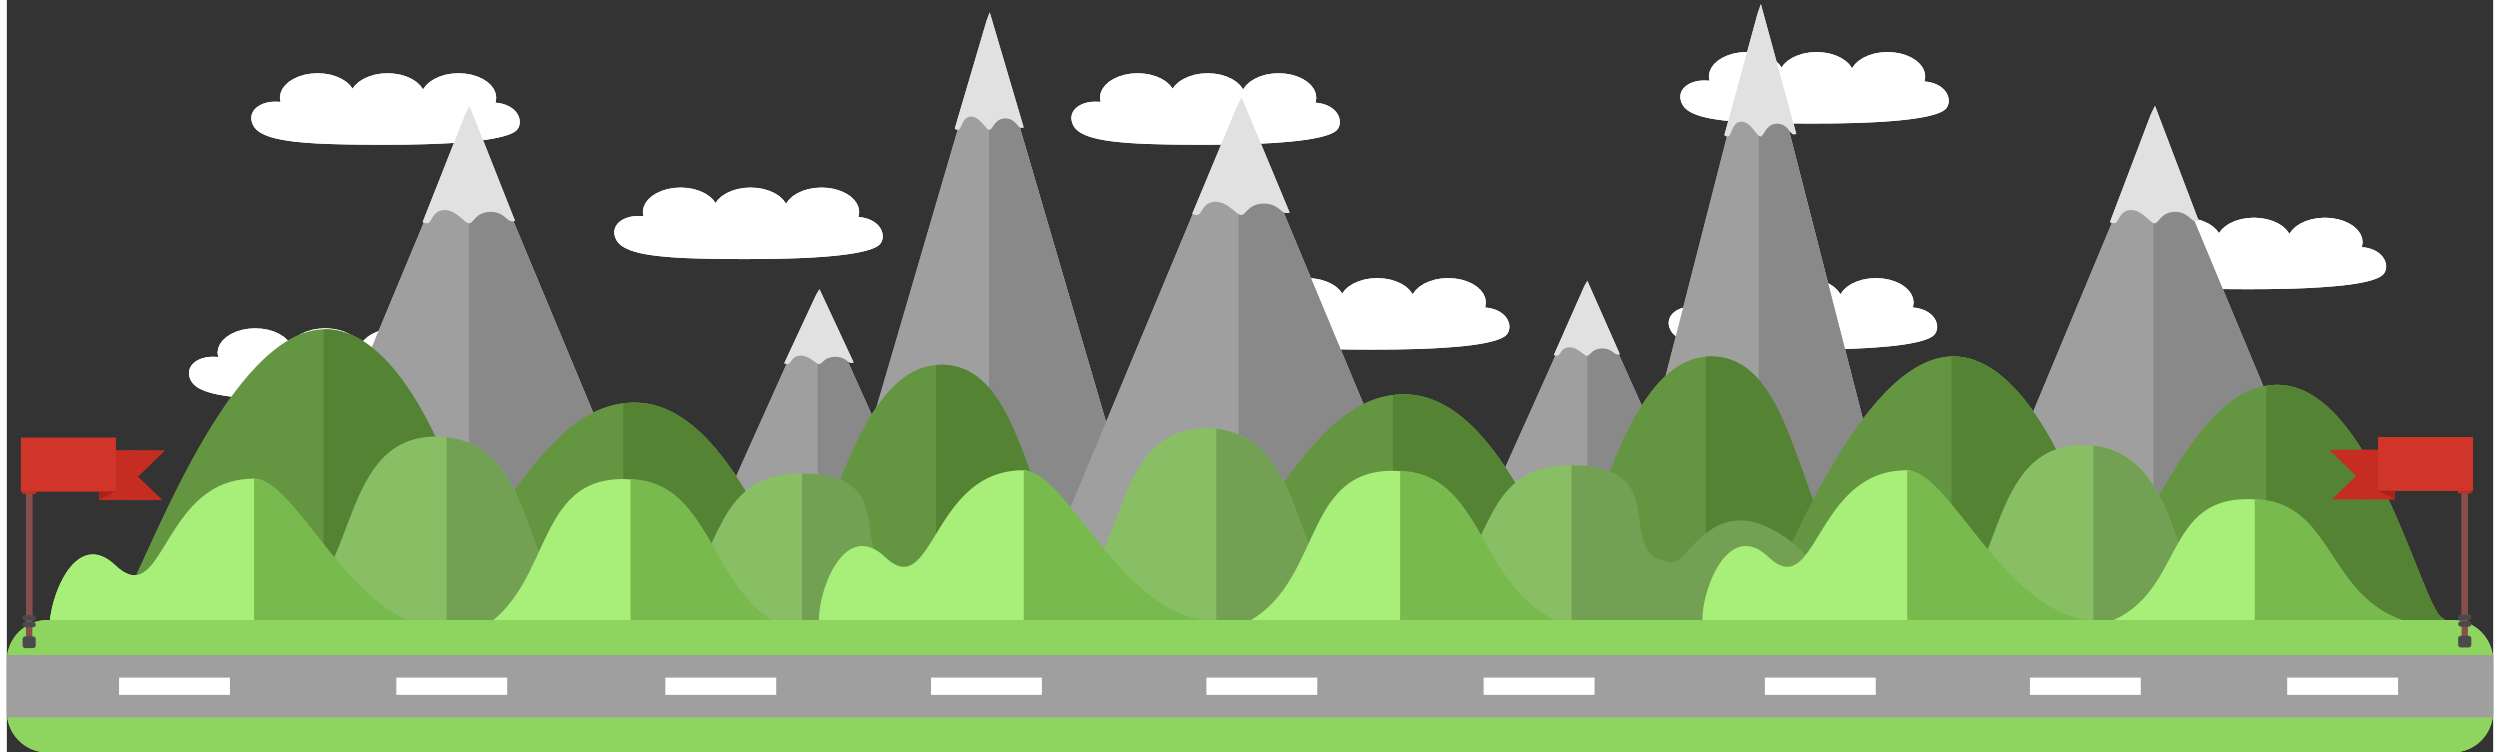 <?xml version="1.0" encoding="UTF-8" standalone="no"?>
<!DOCTYPE svg PUBLIC "-//W3C//DTD SVG 1.1//EN" "http://www.w3.org/Graphics/SVG/1.1/DTD/svg11.dtd">
<svg version="1.1" xmlns="http://www.w3.org/2000/svg" xmlns:xlink="http://www.w3.org/1999/xlink" preserveAspectRatio="xMidYMid meet" viewBox="18.389 119.262 607.255 183.783" width="607.26" height="182.78"><rect x="18.389" y="119.262" width="607.255" height="183.783" fill="#333333" stroke="none"/><defs><path d="M220.58 165.44L222.01 165.89L223.29 166.47L224.4 167.19L225.31 168.03L225.99 168.96L226.42 169.97L226.57 171.04L226.42 172.11L226.36 172.26L226.77 172.29L227.44 172.39L228.06 172.53L228.63 172.7L229.16 172.9L229.65 173.13L230.1 173.39L230.5 173.67L230.87 173.97L231.19 174.28L231.47 174.62L231.71 174.96L231.91 175.32L232.07 175.68L232.19 176.04L232.27 176.4L232.31 176.76L232.32 177.12L232.28 177.47L232.21 177.81L232.1 178.13L231.96 178.44L231.78 178.72L231.54 179L231.22 179.26L230.83 179.51L230.37 179.75L229.83 179.98L229.22 180.2L228.54 180.41L227.79 180.61L226.97 180.8L226.09 180.98L225.13 181.15L224.11 181.31L223.02 181.46L221.87 181.6L220.66 181.73L219.38 181.85L218.04 181.96L216.64 182.06L215.19 182.15L213.67 182.23L212.09 182.3L210.46 182.36L208.78 182.41L207.03 182.45L205.24 182.49L203.39 182.51L201.49 182.52L199.54 182.53L197.6 182.53L195.7 182.52L193.86 182.51L192.08 182.49L190.35 182.47L188.68 182.43L187.06 182.39L185.5 182.34L184 182.28L182.56 182.21L181.18 182.12L179.85 182.02L178.59 181.91L177.39 181.78L176.25 181.64L175.17 181.48L174.16 181.31L173.21 181.11L172.32 180.9L171.5 180.66L170.74 180.41L170.05 180.13L169.42 179.83L168.86 179.51L168.37 179.17L167.95 178.79L167.6 178.39L167.31 177.97L167.09 177.53L166.93 177.1L166.82 176.68L166.76 176.27L166.75 175.87L166.79 175.48L166.88 175.1L167.02 174.74L167.2 174.4L167.42 174.07L167.69 173.76L167.99 173.47L168.33 173.21L168.7 172.96L169.11 172.75L169.55 172.55L170.02 172.39L170.51 172.25L171.04 172.14L171.59 172.07L172.16 172.03L172.75 172.02L173.37 172.04L173.88 172.09L173.73 171.04L173.88 169.97L174.31 168.96L174.99 168.03L175.9 167.19L177.01 166.47L178.29 165.89L179.72 165.44L181.28 165.17L182.94 165.07L184.59 165.17L186.15 165.44L187.58 165.89L188.86 166.47L189.97 167.19L190.88 168.03L191.48 168.85L192.08 168.03L192.99 167.19L194.1 166.47L195.39 165.89L196.82 165.44L198.38 165.17L200.03 165.07L201.69 165.17L203.24 165.44L204.68 165.89L205.96 166.47L207.07 167.19L207.98 168.03L208.66 168.96L208.7 169.05L208.74 168.96L209.42 168.03L210.33 167.19L211.44 166.47L212.72 165.89L214.15 165.44L215.71 165.17L217.37 165.07L219.02 165.17L220.58 165.44Z" id="boFFTkAY"></path><path d="M478.1 187.55L479.54 188L480.82 188.58L481.93 189.3L482.84 190.14L483.52 191.07L483.95 192.08L484.1 193.15L483.95 194.22L483.88 194.37L484.3 194.4L484.96 194.5L485.58 194.64L486.16 194.81L486.69 195.01L487.18 195.24L487.62 195.5L488.03 195.78L488.39 196.08L488.71 196.39L488.99 196.73L489.23 197.07L489.43 197.43L489.59 197.79L489.71 198.15L489.79 198.51L489.84 198.87L489.84 199.23L489.81 199.58L489.74 199.92L489.63 200.24L489.48 200.55L489.3 200.83L489.06 201.11L488.75 201.37L488.36 201.62L487.9 201.86L487.36 202.09L486.75 202.31L486.07 202.52L485.32 202.72L484.5 202.91L483.61 203.09L482.66 203.26L481.64 203.42L480.55 203.57L479.4 203.71L478.18 203.84L476.91 203.95L475.57 204.06L474.17 204.16L472.71 204.26L471.19 204.34L469.62 204.41L467.99 204.47L466.3 204.52L464.56 204.56L462.77 204.6L460.92 204.62L459.02 204.63L457.07 204.64L455.12 204.64L453.23 204.63L451.39 204.62L449.6 204.6L447.87 204.58L446.2 204.54L444.58 204.5L443.03 204.45L441.53 204.39L440.08 204.32L438.7 204.23L437.38 204.13L436.12 204.02L434.91 203.89L433.78 203.75L432.7 203.59L431.68 203.42L430.73 203.22L429.84 203.01L429.02 202.77L428.26 202.52L427.57 202.24L426.95 201.94L426.39 201.62L425.9 201.27L425.48 200.9L425.12 200.5L424.84 200.08L424.62 199.64L424.45 199.21L424.34 198.79L424.28 198.38L424.28 197.98L424.32 197.59L424.41 197.21L424.55 196.85L424.73 196.51L424.95 196.18L425.21 195.87L425.51 195.58L425.85 195.32L426.23 195.07L426.63 194.86L427.07 194.66L427.54 194.5L428.04 194.36L428.56 194.25L429.11 194.18L429.69 194.13L430.28 194.13L430.89 194.15L431.4 194.2L431.26 193.15L431.4 192.08L431.83 191.07L432.51 190.14L433.42 189.3L434.53 188.58L435.82 188L437.25 187.55L438.81 187.28L440.46 187.18L442.11 187.28L443.67 187.55L445.1 188L446.39 188.58L447.5 189.3L448.41 190.14L449.01 190.96L449.61 190.14L450.52 189.3L451.63 188.58L452.91 188L454.35 187.55L455.9 187.28L457.56 187.18L459.21 187.28L460.77 187.55L462.2 188L463.49 188.58L464.6 189.3L465.5 190.14L466.19 191.07L466.22 191.16L466.26 191.07L466.94 190.14L467.85 189.3L468.96 188.58L470.25 188L471.68 187.55L473.24 187.28L474.89 187.18L476.54 187.28L478.1 187.55Z" id="aWNIjLBni"></path><path d="M373.63 187.55L375.07 188L376.35 188.58L377.46 189.3L378.37 190.14L379.05 191.07L379.48 192.08L379.63 193.15L379.48 194.22L379.42 194.37L379.83 194.4L380.49 194.5L381.11 194.64L381.69 194.81L382.22 195.01L382.71 195.24L383.16 195.5L383.56 195.78L383.92 196.08L384.25 196.39L384.53 196.73L384.77 197.07L384.96 197.43L385.12 197.79L385.24 198.15L385.33 198.51L385.37 198.87L385.37 199.23L385.34 199.58L385.27 199.92L385.16 200.24L385.01 200.55L384.83 200.83L384.59 201.11L384.28 201.37L383.89 201.62L383.43 201.86L382.89 202.09L382.28 202.31L381.6 202.52L380.85 202.72L380.03 202.91L379.14 203.09L378.19 203.26L377.17 203.42L376.08 203.57L374.93 203.71L373.71 203.84L372.44 203.95L371.1 204.06L369.7 204.16L368.24 204.26L366.73 204.34L365.15 204.41L363.52 204.47L361.83 204.52L360.09 204.56L358.3 204.6L356.45 204.62L354.55 204.63L352.6 204.64L350.65 204.64L348.76 204.63L346.92 204.62L345.13 204.6L343.4 204.58L341.73 204.54L340.12 204.5L338.56 204.45L337.06 204.39L335.62 204.32L334.23 204.23L332.91 204.13L331.65 204.02L330.45 203.89L329.31 203.75L328.23 203.59L327.22 203.42L326.26 203.22L325.38 203.01L324.55 202.77L323.8 202.52L323.1 202.24L322.48 201.94L321.92 201.62L321.43 201.27L321.01 200.9L320.65 200.5L320.37 200.08L320.15 199.64L319.98 199.21L319.87 198.79L319.82 198.38L319.81 197.98L319.85 197.59L319.94 197.21L320.08 196.85L320.26 196.51L320.48 196.18L320.74 195.87L321.04 195.58L321.38 195.32L321.76 195.07L322.17 194.86L322.6 194.66L323.07 194.5L323.57 194.36L324.1 194.25L324.65 194.18L325.22 194.13L325.81 194.13L326.43 194.15L326.93 194.2L326.79 193.15L326.94 192.08L327.36 191.07L328.04 190.14L328.95 189.3L330.06 188.58L331.35 188L332.78 187.55L334.34 187.28L335.99 187.18L337.65 187.28L339.2 187.55L340.64 188L341.92 188.58L343.03 189.3L343.94 190.14L344.54 190.96L345.14 190.14L346.05 189.3L347.16 188.58L348.44 188L349.88 187.55L351.44 187.28L353.09 187.18L354.74 187.28L356.3 187.55L357.73 188L359.02 188.58L360.13 189.3L361.04 190.14L361.72 191.07L361.76 191.16L361.79 191.07L362.47 190.14L363.38 189.3L364.49 188.58L365.78 188L367.21 187.55L368.77 187.28L370.42 187.18L372.08 187.28L373.63 187.55Z" id="a4bVNGoIZj"></path><path d="M116.7 199.82L118.13 200.26L119.41 200.85L120.52 201.57L121.43 202.41L122.11 203.34L122.54 204.34L122.69 205.42L122.54 206.49L122.48 206.64L122.89 206.67L123.56 206.77L124.18 206.91L124.75 207.08L125.28 207.28L125.77 207.51L126.22 207.76L126.62 208.04L126.99 208.35L127.31 208.66L127.59 209L127.83 209.34L128.03 209.69L128.19 210.05L128.31 210.42L128.39 210.78L128.43 211.14L128.44 211.5L128.4 211.85L128.33 212.19L128.22 212.51L128.08 212.82L127.89 213.1L127.66 213.38L127.34 213.64L126.95 213.89L126.49 214.13L125.95 214.36L125.34 214.58L124.66 214.79L123.91 214.99L123.09 215.18L122.21 215.36L121.25 215.53L120.23 215.69L119.14 215.84L117.99 215.97L116.78 216.1L115.5 216.22L114.16 216.33L112.76 216.43L111.3 216.52L109.79 216.6L108.21 216.68L106.58 216.74L104.9 216.79L103.15 216.83L101.36 216.86L99.51 216.89L97.61 216.9L95.66 216.91L93.71 216.9L91.82 216.9L89.98 216.89L88.2 216.87L86.47 216.84L84.79 216.81L83.18 216.77L81.62 216.72L80.12 216.66L78.68 216.59L77.3 216.5L75.97 216.4L74.71 216.29L73.51 216.16L72.37 216.02L71.29 215.86L70.28 215.69L69.33 215.49L68.44 215.28L67.62 215.04L66.86 214.79L66.17 214.51L65.54 214.21L64.98 213.89L64.49 213.54L64.07 213.17L63.72 212.77L63.43 212.35L63.21 211.91L63.05 211.48L62.94 211.06L62.88 210.65L62.87 210.25L62.91 209.86L63 209.48L63.14 209.12L63.32 208.78L63.54 208.45L63.81 208.14L64.11 207.85L64.45 207.59L64.82 207.34L65.23 207.12L65.67 206.93L66.14 206.77L66.63 206.63L67.16 206.52L67.71 206.45L68.28 206.4L68.87 206.4L69.49 206.42L70 206.47L69.85 205.42L70 204.34L70.43 203.34L71.11 202.41L72.02 201.57L73.12 200.85L74.41 200.26L75.84 199.82L77.4 199.55L79.05 199.45L80.71 199.55L82.27 199.82L83.7 200.26L84.98 200.85L86.09 201.57L87 202.41L87.6 203.23L88.2 202.41L89.11 201.57L90.22 200.85L91.51 200.26L92.94 199.82L94.5 199.55L96.15 199.45L97.8 199.55L99.36 199.82L100.8 200.26L102.08 200.85L103.19 201.57L104.1 202.41L104.78 203.34L104.82 203.43L104.86 203.34L105.54 202.41L106.45 201.57L107.56 200.85L108.84 200.26L110.27 199.82L111.83 199.55L113.48 199.45L115.14 199.55L116.7 199.82Z" id="gGhrVFWOY"></path><path d="M332.22 137.52L333.65 137.97L334.93 138.56L336.04 139.27L336.95 140.11L337.63 141.04L338.06 142.05L338.21 143.12L338.06 144.19L338 144.34L338.41 144.38L339.08 144.47L339.7 144.61L340.27 144.78L340.8 144.98L341.29 145.21L341.74 145.47L342.14 145.75L342.51 146.05L342.83 146.36L343.11 146.7L343.35 147.04L343.55 147.4L343.71 147.76L343.83 148.12L343.91 148.48L343.95 148.84L343.95 149.2L343.92 149.55L343.85 149.89L343.74 150.21L343.6 150.52L343.41 150.81L343.18 151.08L342.86 151.34L342.47 151.59L342.01 151.83L341.47 152.06L340.86 152.28L340.18 152.49L339.43 152.69L338.61 152.88L337.73 153.06L336.77 153.23L335.75 153.39L334.66 153.54L333.51 153.68L332.3 153.81L331.02 153.93L329.68 154.04L328.28 154.14L326.82 154.23L325.31 154.31L323.73 154.38L322.1 154.44L320.42 154.49L318.67 154.53L316.88 154.57L315.03 154.59L313.13 154.6L311.18 154.61L309.23 154.61L307.34 154.6L305.5 154.59L303.72 154.57L301.99 154.55L300.31 154.51L298.7 154.47L297.14 154.42L295.64 154.36L294.2 154.29L292.82 154.2L291.49 154.1L290.23 153.99L289.03 153.87L287.89 153.72L286.81 153.56L285.8 153.39L284.85 153.19L283.96 152.98L283.14 152.75L282.38 152.49L281.69 152.21L281.06 151.91L280.5 151.59L280.01 151.25L279.59 150.87L279.24 150.48L278.95 150.05L278.73 149.61L278.57 149.18L278.46 148.76L278.4 148.35L278.39 147.95L278.43 147.56L278.52 147.18L278.66 146.82L278.84 146.48L279.06 146.15L279.33 145.84L279.63 145.55L279.97 145.29L280.34 145.05L280.75 144.83L281.19 144.63L281.66 144.47L282.15 144.33L282.68 144.22L283.23 144.15L283.8 144.11L284.39 144.1L285.01 144.12L285.52 144.17L285.37 143.12L285.52 142.05L285.95 141.04L286.63 140.11L287.53 139.27L288.64 138.56L289.93 137.97L291.36 137.52L292.92 137.25L294.57 137.15L296.23 137.25L297.78 137.52L299.22 137.97L300.5 138.56L301.61 139.27L302.52 140.11L303.12 140.93L303.72 140.11L304.63 139.27L305.74 138.56L307.03 137.97L308.46 137.52L310.02 137.25L311.67 137.15L313.32 137.25L314.88 137.52L316.32 137.97L317.6 138.56L318.71 139.27L319.62 140.11L320.3 141.04L320.34 141.13L320.38 141.04L321.06 140.11L321.97 139.27L323.08 138.56L324.36 137.97L325.79 137.52L327.35 137.25L329 137.15L330.66 137.25L332.22 137.52Z" id="b9aDiOVA1"></path><path d="M131.93 137.52L133.36 137.97L134.64 138.56L135.75 139.27L136.66 140.11L137.34 141.04L137.77 142.05L137.92 143.12L137.77 144.19L137.71 144.34L138.12 144.38L138.79 144.47L139.41 144.61L139.98 144.78L140.51 144.98L141 145.21L141.45 145.47L141.85 145.75L142.22 146.05L142.54 146.36L142.82 146.7L143.06 147.04L143.26 147.4L143.42 147.76L143.54 148.12L143.62 148.48L143.66 148.84L143.66 149.2L143.63 149.55L143.56 149.89L143.45 150.21L143.31 150.52L143.12 150.81L142.89 151.08L142.57 151.34L142.18 151.59L141.72 151.83L141.18 152.06L140.57 152.28L139.89 152.49L139.14 152.69L138.32 152.88L137.44 153.06L136.48 153.23L135.46 153.39L134.37 153.54L133.22 153.68L132.01 153.81L130.73 153.93L129.39 154.04L127.99 154.14L126.53 154.23L125.02 154.31L123.44 154.38L121.81 154.44L120.13 154.49L118.38 154.53L116.59 154.57L114.74 154.59L112.84 154.6L110.89 154.61L108.94 154.61L107.05 154.6L105.21 154.59L103.43 154.57L101.7 154.55L100.02 154.51L98.41 154.47L96.85 154.42L95.35 154.36L93.91 154.29L92.52 154.2L91.2 154.1L89.94 153.99L88.74 153.87L87.6 153.72L86.52 153.56L85.51 153.39L84.56 153.19L83.67 152.98L82.85 152.75L82.09 152.49L81.4 152.21L80.77 151.91L80.21 151.59L79.72 151.25L79.3 150.87L78.95 150.48L78.66 150.05L78.44 149.61L78.28 149.18L78.16 148.76L78.11 148.35L78.1 147.95L78.14 147.56L78.23 147.18L78.37 146.82L78.55 146.48L78.77 146.15L79.03 145.84L79.34 145.55L79.68 145.29L80.05 145.05L80.46 144.83L80.9 144.63L81.37 144.47L81.86 144.33L82.39 144.22L82.94 144.15L83.51 144.11L84.1 144.1L84.72 144.12L85.23 144.17L85.08 143.12L85.23 142.05L85.66 141.04L86.34 140.11L87.24 139.27L88.35 138.56L89.64 137.97L91.07 137.52L92.63 137.25L94.28 137.15L95.94 137.25L97.49 137.52L98.93 137.97L100.21 138.56L101.32 139.27L102.23 140.11L102.83 140.93L103.43 140.11L104.34 139.27L105.45 138.56L106.74 137.97L108.17 137.52L109.73 137.25L111.38 137.15L113.03 137.25L114.59 137.52L116.03 137.97L117.31 138.56L118.42 139.27L119.33 140.11L120.01 141.04L120.05 141.13L120.09 141.04L120.77 140.11L121.68 139.27L122.79 138.56L124.07 137.97L125.5 137.52L127.06 137.25L128.71 137.15L130.37 137.25L131.93 137.52Z" id="aVn7TCqOG"></path><path d="M480.94 132.34L482.37 132.79L483.66 133.38L484.77 134.09L485.67 134.93L486.36 135.86L486.78 136.87L486.93 137.94L486.78 139.01L486.72 139.16L487.14 139.2L487.8 139.29L488.42 139.43L488.99 139.6L489.52 139.8L490.01 140.03L490.46 140.29L490.86 140.57L491.23 140.87L491.55 141.18L491.83 141.52L492.07 141.86L492.27 142.22L492.43 142.58L492.55 142.94L492.63 143.3L492.67 143.66L492.68 144.02L492.64 144.37L492.57 144.71L492.46 145.03L492.32 145.34L492.14 145.63L491.9 145.9L491.58 146.16L491.19 146.41L490.73 146.65L490.19 146.88L489.59 147.1L488.91 147.31L488.15 147.51L487.34 147.7L486.45 147.88L485.49 148.05L484.47 148.21L483.38 148.36L482.23 148.5L481.02 148.63L479.74 148.75L478.4 148.86L477 148.96L475.55 149.05L474.03 149.13L472.45 149.2L470.82 149.26L469.14 149.31L467.4 149.35L465.6 149.39L463.75 149.41L461.85 149.42L459.9 149.43L457.96 149.43L456.06 149.42L454.22 149.41L452.44 149.39L450.71 149.37L449.04 149.33L447.42 149.29L445.86 149.24L444.36 149.18L442.92 149.11L441.54 149.02L440.21 148.92L438.95 148.81L437.75 148.69L436.61 148.54L435.53 148.38L434.52 148.21L433.57 148.01L432.68 147.8L431.86 147.57L431.1 147.31L430.41 147.03L429.78 146.74L429.22 146.41L428.73 146.07L428.31 145.69L427.96 145.3L427.67 144.87L427.45 144.43L427.29 144L427.18 143.58L427.12 143.17L427.11 142.77L427.16 142.38L427.25 142L427.38 141.64L427.56 141.3L427.78 140.97L428.05 140.66L428.35 140.37L428.69 140.11L429.06 139.87L429.47 139.65L429.91 139.45L430.38 139.29L430.88 139.15L431.4 139.04L431.95 138.97L432.52 138.93L433.12 138.92L433.73 138.94L434.24 138.99L434.09 137.94L434.24 136.87L434.67 135.86L435.35 134.93L436.26 134.09L437.37 133.38L438.65 132.79L440.08 132.34L441.64 132.07L443.3 131.97L444.95 132.07L446.51 132.34L447.94 132.79L449.23 133.38L450.33 134.09L451.24 134.93L451.84 135.75L452.44 134.93L453.35 134.09L454.46 133.38L455.75 132.79L457.18 132.34L458.74 132.07L460.39 131.97L462.05 132.07L463.6 132.34L465.04 132.79L466.32 133.38L467.43 134.09L468.34 134.93L469.02 135.86L469.06 135.95L469.1 135.86L469.78 134.93L470.69 134.09L471.8 133.38L473.08 132.79L474.52 132.34L476.07 132.07L477.73 131.97L479.38 132.07L480.94 132.34Z" id="b2qAoWFBLH"></path><path d="M154.3 202.56L177.37 257.93L131.22 257.93L85.08 257.93L108.15 202.56L131.22 147.19L154.3 202.56Z" id="aTwM8BYF9"></path><path d="M177.37 257.93L131.23 257.93L131.23 147.19L154.3 202.56L177.37 257.93Z" id="d1cDLV064I"></path><path d="M276.45 186.79L294.62 248.83L258.29 248.83L221.97 248.83L240.13 186.79L258.29 124.75L276.45 186.79Z" id="b6zWGTSWw8"></path><path d="M294.62 248.83L258.29 248.83L258.29 124.75L276.45 186.79L294.62 248.83Z" id="coSZCWsHH"></path><path d="M230.36 222.22L244.28 253.25L216.43 253.25L188.58 253.25L202.51 222.22L216.43 191.19L230.36 222.22Z" id="bsjBcIOfe"></path><path d="M244.28 253.25L216.43 253.25L216.43 191.2L230.36 222.22L244.28 253.25Z" id="amHmcfkAE"></path><path d="M211.92 261.5C216.93 263.45 192.4 268.48 169.34 268.48C146.28 268.48 105.6 264.82 122.16 259.02C138.72 253.23 148.61 217.6 171.67 217.6C194.73 217.6 206.92 259.56 211.92 261.5Z" id="a7IGDScwhF"></path><path d="M175.05 217.9L176.68 218.27L178.26 218.78L179.81 219.4L181.33 220.15L182.8 221.01L184.23 221.98L185.63 223.04L186.98 224.18L188.3 225.41L189.59 226.71L190.84 228.08L192.05 229.5L193.22 230.98L194.36 232.49L195.46 234.04L196.53 235.62L197.57 237.21L198.57 238.82L199.53 240.43L200.47 242.04L201.37 243.63L202.23 245.21L203.07 246.76L203.87 248.27L204.64 249.74L205.38 251.16L206.09 252.53L206.77 253.82L207.41 255.05L208.03 256.19L208.62 257.24L209.17 258.2L209.7 259.06L210.2 259.8L210.68 260.42L211.12 260.92L211.54 261.28L211.92 261.5L212.25 261.65L212.46 261.82L212.57 261.99L212.57 262.17L212.48 262.36L212.29 262.56L212.01 262.76L211.63 262.98L211.17 263.19L210.63 263.41L210 263.64L209.29 263.87L208.51 264.1L207.66 264.33L206.73 264.57L205.74 264.8L204.68 265.03L203.57 265.27L202.39 265.5L201.16 265.72L199.87 265.95L198.54 266.17L197.16 266.38L195.73 266.59L194.27 266.79L192.76 266.98L191.23 267.17L189.65 267.34L188.05 267.51L186.43 267.67L184.78 267.81L183.1 267.94L181.42 268.06L179.71 268.17L178 268.26L176.27 268.34L174.54 268.4L172.81 268.45L171.07 268.47L169.34 268.48L168.94 268.48L168.94 217.78L169.96 217.66L171.67 217.6L173.38 217.68L175.05 217.9Z" id="a1kxQWwCCf"></path><path d="M287.47 266.1C307.88 275.75 271.42 266.1 248.35 266.1C225.29 266.1 196.94 274.42 207.34 267.86C217.73 261.29 223.57 208.33 246.64 208.33C269.7 208.33 267.06 256.45 287.47 266.1Z" id="b1o0BRZcXP"></path><path d="M249.91 208.68L251.41 209.11L252.83 209.69L254.17 210.42L255.44 211.29L256.64 212.29L257.78 213.41L258.86 214.65L259.88 216L260.85 217.45L261.77 218.99L262.65 220.61L263.5 222.3L264.31 224.07L265.09 225.89L265.86 227.76L266.6 229.67L267.33 231.62L268.05 233.6L268.76 235.59L269.48 237.59L270.19 239.6L270.92 241.6L271.66 243.58L272.42 245.54L273.2 247.48L274.01 249.37L274.85 251.21L275.72 253L276.64 254.73L277.6 256.39L278.61 257.97L279.68 259.45L280.8 260.85L281.99 262.14L283.25 263.32L284.58 264.38L285.98 265.31L287.47 266.1L288.9 266.79L290.12 267.41L291.13 267.96L291.96 268.44L292.6 268.87L293.06 269.24L293.34 269.55L293.46 269.81L293.41 270.01L293.21 270.17L292.87 270.28L292.38 270.36L291.76 270.39L291.01 270.38L290.15 270.34L289.16 270.27L288.07 270.17L286.88 270.04L285.59 269.89L284.22 269.72L282.76 269.53L281.23 269.32L279.63 269.11L277.96 268.88L276.25 268.64L274.48 268.41L272.67 268.16L270.83 267.92L268.96 267.69L267.06 267.46L265.16 267.24L263.24 267.03L261.32 266.83L259.4 266.65L257.49 266.5L255.6 266.36L253.74 266.25L251.9 266.17L250.11 266.12L248.35 266.1L246.61 266.12L245.35 266.15L245.35 208.41L246.64 208.33L248.32 208.42L249.91 208.68Z" id="a1yd7cf3E9"></path><path d="M135.08 268.99C135.08 284.41 123.64 276.36 100.58 276.36C77.52 276.36 40.31 277.7 46.85 266.13C53.4 254.55 73.1 199.67 96.17 199.67C119.23 199.67 135.08 253.57 135.08 268.99Z" id="b1rHzP0pPU"></path><path d="M99.57 200.06L101.23 200.54L102.86 201.19L104.46 202.01L106.03 202.99L107.56 204.12L109.07 205.39L110.54 206.8L111.98 208.33L113.38 209.97L114.74 211.72L116.07 213.57L117.36 215.51L118.61 217.53L119.83 219.63L121 221.78L122.13 223.99L123.22 226.25L124.27 228.54L125.27 230.87L126.24 233.21L127.15 235.57L128.02 237.92L128.85 240.28L129.62 242.61L130.35 244.93L131.03 247.21L131.66 249.46L132.24 251.65L132.77 253.79L133.24 255.86L133.67 257.85L134.04 259.76L134.35 261.58L134.61 263.3L134.81 264.91L134.96 266.4L135.05 267.76L135.08 268.99L135.06 270.1L134.99 271.13L134.88 272.08L134.73 272.94L134.54 273.73L134.3 274.45L134.02 275.1L133.7 275.68L133.34 276.19L132.93 276.65L132.48 277.04L131.98 277.38L131.45 277.67L130.87 277.91L130.24 278.1L129.58 278.25L128.87 278.35L128.11 278.42L127.32 278.45L126.48 278.46L125.59 278.43L124.67 278.38L123.7 278.3L122.68 278.2L121.63 278.09L120.53 277.96L119.39 277.83L118.2 277.68L116.97 277.53L115.7 277.37L114.38 277.22L113.02 277.07L111.62 276.93L110.17 276.79L108.68 276.67L107.15 276.57L105.57 276.48L103.95 276.41L102.29 276.37L100.58 276.36L98.82 276.36L97.02 276.36L95.76 276.37L95.76 199.69L96.17 199.67L97.88 199.77L99.57 200.06Z" id="a2aWBzM9Hu"></path><path d="M214.38 234.98L214.38 277.92L213.76 277.88L211.63 277.72L209.46 277.53L207.27 277.29L205.07 277.02L202.86 276.72L200.64 276.38L198.44 276.02L196.24 275.64L194.07 275.23L191.93 274.81L189.82 274.36L187.76 273.9L185.76 273.43L183.81 272.96L181.93 272.47L180.13 271.98L178.41 271.49L176.78 271L175.25 270.51L173.82 270.03L172.51 269.55L171.32 269.09L170.26 268.64L169.34 268.21L168.56 267.79L167.93 267.4L167.47 267.02L167.17 266.68L167.05 266.36L167.11 266.08L167.36 265.83L167.8 265.61L168.46 265.44L169.33 265.3L170.41 265.21L171.73 265.16L173.29 265.17L174.9 265.14L176.41 265L177.8 264.76L179.1 264.41L180.3 263.98L181.42 263.45L182.45 262.85L183.41 262.17L184.3 261.42L185.12 260.6L185.89 259.73L186.61 258.8L187.29 257.83L187.93 256.81L188.54 255.76L189.12 254.68L189.69 253.58L190.24 252.46L190.79 251.33L191.34 250.19L191.9 249.04L192.47 247.91L193.06 246.78L193.67 245.67L194.32 244.59L195.01 243.53L195.74 242.51L196.53 241.52L197.37 240.58L198.27 239.7L199.25 238.87L200.3 238.1L201.44 237.4L202.66 236.78L203.98 236.23L205.41 235.77L206.94 235.41L208.59 235.14L210.35 234.97L212.25 234.92L214.13 234.96L214.38 234.98Z" id="a2xgBZiJs4"></path><path d="M216.19 235.08L217.77 235.28L219.21 235.55L220.51 235.89L221.69 236.29L222.75 236.75L223.7 237.27L224.54 237.84L225.29 238.46L225.94 239.12L226.51 239.82L227 240.55L227.43 241.32L227.79 242.11L228.09 242.93L228.35 243.76L228.57 244.61L228.75 245.47L228.9 246.33L229.03 247.2L229.16 248.07L229.27 248.93L229.39 249.78L229.51 250.61L229.65 251.43L229.81 252.22L230 252.99L230.23 253.73L230.5 254.43L230.82 255.09L231.2 255.71L231.65 256.28L232.16 256.8L232.76 257.27L233.44 257.68L234.21 258.02L235.09 258.29L236.07 258.49L237.17 258.62L237.43 258.61L237.71 258.55L238 258.44L238.29 258.28L238.6 258.07L238.91 257.83L239.24 257.55L239.57 257.24L239.92 256.89L240.28 256.52L240.66 256.12L241.05 255.71L241.45 255.28L241.87 254.83L242.3 254.38L242.75 253.92L243.21 253.46L243.69 252.99L244.19 252.53L244.71 252.08L245.25 251.64L245.81 251.21L246.38 250.8L246.98 250.41L247.6 250.04L248.24 249.7L248.9 249.4L249.58 249.12L250.29 248.89L251.02 248.69L251.78 248.54L252.56 248.44L253.37 248.39L254.2 248.39L255.06 248.45L255.95 248.57L256.87 248.76L257.81 249.02L258.79 249.34L259.79 249.75L260.79 250.2L261.75 250.68L262.67 251.18L263.56 251.7L264.41 252.25L265.22 252.81L265.99 253.4L266.72 253.99L267.42 254.61L268.08 255.24L268.7 255.88L269.29 256.53L269.84 257.19L270.36 257.86L270.84 258.54L271.28 259.23L271.69 259.91L272.07 260.61L272.4 261.3L272.71 261.99L272.98 262.69L273.21 263.38L273.41 264.07L273.58 264.75L273.71 265.43L273.81 266.1L273.88 266.76L273.91 267.41L273.91 268.04L273.88 268.67L273.81 269.28L273.72 269.87L273.59 270.45L273.43 271.01L273.23 271.55L273.01 272.07L272.75 272.57L272.47 273.04L272.15 273.49L271.8 273.91L271.18 274.53L270.47 275.11L269.67 275.64L268.81 276.13L267.87 276.58L266.86 276.98L265.78 277.35L264.65 277.67L263.46 277.96L262.21 278.22L260.92 278.44L259.58 278.64L258.2 278.8L256.79 278.94L255.34 279.04L253.86 279.13L252.36 279.19L250.84 279.23L249.3 279.25L247.75 279.25L246.19 279.24L244.62 279.21L243.06 279.17L241.49 279.12L239.94 279.06L238.39 278.99L236.87 278.91L235.36 278.83L233.87 278.75L232.41 278.66L230.99 278.58L229.59 278.49L228.24 278.41L226.93 278.34L225.67 278.27L224.46 278.21L223.31 278.17L222.21 278.13L221.18 278.11L220.22 278.1L218.23 278.07L216.18 278L214.09 277.88L212.58 277.77L212.58 234.92L214.46 234.96L216.19 235.08Z" id="a4O1Z1UheG"></path><path d="M158.95 266.14C174.36 267.3 155.83 278.1 129.68 278.1C103.54 278.1 60.75 267.3 83.08 267.68C105.42 268.06 97.06 225.88 123.2 225.88C149.35 225.88 143.55 264.98 158.95 266.14Z" id="c2DKPKPOjI"></path><path d="M128.57 226.5L130.14 226.97L131.61 227.56L132.99 228.26L134.28 229.06L135.48 229.95L136.6 230.94L137.65 232L138.63 233.15L139.54 234.35L140.4 235.62L141.19 236.94L141.94 238.31L142.64 239.72L143.31 241.15L143.94 242.61L144.53 244.09L145.11 245.57L145.66 247.06L146.2 248.55L146.72 250.02L147.24 251.47L147.77 252.89L148.29 254.28L148.83 255.63L149.38 256.93L149.95 258.18L150.55 259.36L151.17 260.47L151.83 261.51L152.53 262.46L153.27 263.32L154.07 264.08L154.92 264.73L155.82 265.27L156.8 265.69L157.84 265.98L158.95 266.14L160.05 266.24L161.01 266.38L161.86 266.55L162.58 266.76L163.19 266.99L163.69 267.24L164.07 267.52L164.34 267.83L164.5 268.15L164.56 268.5L164.51 268.86L164.37 269.23L164.12 269.62L163.79 270.02L163.36 270.43L162.84 270.85L162.23 271.27L161.53 271.7L160.76 272.12L159.9 272.55L158.97 272.98L157.96 273.4L156.87 273.81L155.72 274.22L154.5 274.62L153.21 275L151.86 275.38L150.45 275.73L148.98 276.07L147.45 276.39L145.88 276.69L144.25 276.96L142.57 277.21L140.85 277.44L139.08 277.63L137.27 277.79L135.43 277.92L133.55 278.02L131.63 278.08L129.68 278.1L127.69 278.08L125.8 278.02L125.8 226.03L126.89 226.16L128.57 226.5Z" id="aiMrnihbn"></path><path d="M214 274.84C240.19 279.97 196.26 278.44 172.98 278.44C149.71 278.44 106.93 282.66 129.66 274.84C152.38 267.02 145.47 236.27 168.75 236.27C192.02 236.27 187.81 269.71 214 274.84Z" id="a25TxTdgpi"></path><path d="M173.19 236.49L174.7 236.78L176.12 237.19L177.45 237.69L178.72 238.29L179.91 238.99L181.03 239.76L182.1 240.62L183.11 241.55L184.07 242.55L184.99 243.61L185.87 244.72L186.72 245.89L187.54 247.1L188.34 248.34L189.13 249.62L189.9 250.93L190.67 252.26L191.44 253.61L192.21 254.96L192.99 256.32L193.79 257.67L194.62 259.02L195.46 260.36L196.35 261.67L197.27 262.96L198.23 264.22L199.24 265.44L200.31 266.62L201.43 267.75L202.63 268.83L203.89 269.85L205.23 270.8L206.65 271.68L208.15 272.49L209.75 273.21L211.45 273.84L213.25 274.37L215.15 274.81L216.99 275.18L218.57 275.53L219.9 275.86L221 276.16L221.87 276.44L222.51 276.7L222.95 276.94L223.18 277.15L223.22 277.35L223.07 277.54L222.74 277.7L222.24 277.85L221.59 277.98L220.78 278.1L219.82 278.2L218.73 278.29L217.52 278.37L216.18 278.44L214.74 278.49L213.2 278.53L211.56 278.57L209.84 278.59L208.04 278.61L206.17 278.62L204.25 278.62L202.28 278.62L200.26 278.61L198.21 278.6L196.14 278.59L194.05 278.57L191.95 278.55L189.86 278.53L187.77 278.51L185.7 278.49L183.66 278.47L181.65 278.45L179.69 278.43L177.77 278.42L175.92 278.41L174.14 278.41L172.36 278.42L170.71 278.44L170.71 236.27L171.6 236.31L173.19 236.49Z" id="bLlXiAnbw"></path><path d="M80.21 236.42L81.02 236.73L81.22 236.83L81.22 276.18L79.92 276.19L77.94 276.21L76.02 276.22L74.2 276.22L72.46 276.23L71.34 276.23L70.21 276.26L69.05 276.29L67.88 276.33L66.7 276.39L65.51 276.46L64.3 276.53L63.09 276.61L61.87 276.7L60.65 276.79L59.42 276.88L58.2 276.98L56.97 277.08L55.74 277.18L54.52 277.28L53.3 277.37L52.09 277.47L50.89 277.56L49.69 277.64L48.51 277.72L47.35 277.79L46.19 277.85L45.06 277.91L43.94 277.95L42.84 277.98L41.77 277.99L40.71 278L39.69 277.98L38.69 277.95L37.71 277.91L36.77 277.84L35.86 277.76L34.98 277.65L34.14 277.52L33.33 277.37L32.56 277.19L31.84 276.99L31.15 276.77L30.51 276.51L29.91 276.23L29.63 276.03L29.4 275.73L29.2 275.35L29.04 274.89L28.93 274.36L28.85 273.76L28.81 273.1L28.81 272.39L28.84 271.62L28.91 270.82L29.01 269.97L29.15 269.1L29.33 268.2L29.53 267.29L29.77 266.36L30.05 265.43L30.35 264.5L30.69 263.57L31.06 262.66L31.46 261.77L31.89 260.9L32.34 260.06L32.83 259.26L33.34 258.5L33.89 257.8L34.45 257.15L35.05 256.56L35.67 256.04L36.32 255.59L36.99 255.23L37.68 254.95L38.4 254.76L39.14 254.68L39.91 254.69L40.69 254.82L41.5 255.07L42.33 255.44L43.17 255.94L44.04 256.58L44.93 257.36L45.8 258.13L46.63 258.74L47.42 259.2L48.17 259.52L48.88 259.7L49.57 259.76L50.23 259.69L50.86 259.51L51.48 259.22L52.08 258.83L52.66 258.35L53.23 257.79L53.8 257.14L54.36 256.42L54.92 255.64L55.49 254.8L56.06 253.91L56.64 252.98L57.23 252.02L57.84 251.02L58.47 250L59.13 248.97L59.81 247.94L60.51 246.9L61.26 245.87L62.04 244.85L62.85 243.86L63.71 242.89L64.62 241.97L65.58 241.08L66.59 240.24L67.66 239.47L68.78 238.75L69.97 238.11L71.23 237.55L72.56 237.07L73.96 236.69L75.43 236.41L76.99 236.23L78.63 236.17L79.41 236.24L80.21 236.42ZM127.91 273.41L128.41 273.56L128.69 273.7L128.76 273.84L128.62 273.97L128.29 274.1L127.77 274.23L127.08 274.36L126.48 274.44L126.48 273.15L127.18 273.26L127.91 273.41Z" id="a3WHjEM3uf"></path><path d="M80.37 236.42L81.17 236.73L81.99 237.14L82.82 237.66L83.66 238.28L84.51 238.98L85.38 239.78L86.26 240.65L87.16 241.6L88.07 242.61L89 243.68L89.94 244.81L90.9 245.98L91.87 247.2L92.87 248.45L93.88 249.73L94.91 251.04L95.97 252.36L97.04 253.69L98.13 255.02L99.25 256.35L100.38 257.68L101.54 258.99L102.72 260.27L103.93 261.53L105.16 262.76L106.42 263.95L107.7 265.09L109.01 266.18L110.34 267.21L111.7 268.17L113.09 269.06L114.51 269.88L115.96 270.61L117.43 271.25L118.94 271.8L120.48 272.24L122.05 272.58L123.65 272.8L125.13 272.96L126.36 273.11L127.33 273.26L128.07 273.41L128.57 273.56L128.85 273.7L128.91 273.84L128.78 273.97L128.45 274.1L127.93 274.23L127.24 274.36L126.38 274.48L125.36 274.59L124.2 274.71L122.89 274.82L121.46 274.92L119.91 275.03L118.25 275.13L116.49 275.22L114.63 275.31L112.69 275.4L110.68 275.48L108.61 275.56L106.48 275.63L104.31 275.7L102.1 275.77L99.86 275.83L97.61 275.89L95.35 275.94L93.09 275.99L90.84 276.04L88.61 276.08L86.41 276.11L84.25 276.14L82.14 276.17L80.08 276.19L78.78 276.2L78.78 236.17L79.57 236.24L80.37 236.42Z" id="fqgFyWPHX"></path><path d="M142.42 173.24L141.82 173.32L141.52 173.29L141.23 173.19L140.95 173.03L140.68 172.82L140.38 172.57L140.07 172.31L139.73 172.03L139.34 171.77L138.9 171.52L138.39 171.3L137.81 171.14L137.15 171.03L136.4 171.01L135.64 171.06L134.99 171.2L134.41 171.41L133.92 171.66L133.49 171.95L133.11 172.26L132.79 172.58L132.5 172.89L132.24 173.18L132 173.43L131.76 173.62L131.53 173.75L131.28 173.8L131 173.74L130.68 173.59L130.34 173.35L129.98 173.05L129.58 172.71L129.15 172.34L128.69 171.96L128.2 171.6L127.67 171.26L127.11 170.97L126.51 170.74L125.87 170.6L125.2 170.57L124.56 170.64L124.01 170.8L123.55 171.05L123.16 171.35L122.84 171.69L122.56 172.06L122.32 172.43L122.1 172.79L121.9 173.12L121.69 173.41L121.47 173.63L121.23 173.76L120.95 173.8L120.43 173.7L119.95 173.5L130.36 147.14L131.39 145.11L142.5 173.21L142.42 173.24Z" id="bIfuEB2E"></path><path d="M266.23 150.49L265.96 150.46L265.71 150.32L265.47 150.1L265.22 149.82L264.95 149.51L264.64 149.18L264.29 148.87L263.88 148.59L263.4 148.37L262.84 148.22L262.18 148.18L261.52 148.26L260.97 148.44L260.49 148.71L260.09 149.04L259.75 149.41L259.47 149.79L259.22 150.15L258.99 150.47L258.79 150.74L258.58 150.91L258.36 150.97L258.11 150.9L257.83 150.69L257.52 150.37L257.18 149.98L256.8 149.55L256.4 149.1L255.96 148.68L255.48 148.3L254.97 147.99L254.42 147.8L253.82 147.74L253.26 147.84L252.8 148.06L252.43 148.38L252.12 148.77L251.87 149.2L251.66 149.64L251.47 150.06L251.29 150.43L251.1 150.73L250.89 150.92L250.65 150.97L250.2 150.85L249.91 150.66L257.68 124.32L258.45 122.28L266.74 150.39L266.23 150.49Z" id="a4tmiWeTm9"></path><path d="M587.76 172.8L589.19 173.25L590.48 173.83L591.59 174.55L592.5 175.39L593.18 176.32L593.61 177.32L593.76 178.4L593.61 179.47L593.54 179.62L593.96 179.65L594.62 179.75L595.24 179.89L595.82 180.06L596.35 180.26L596.84 180.49L597.28 180.75L597.69 181.03L598.05 181.33L598.37 181.64L598.65 181.98L598.89 182.32L599.09 182.67L599.25 183.03L599.37 183.4L599.45 183.76L599.5 184.12L599.5 184.48L599.47 184.83L599.4 185.17L599.29 185.49L599.14 185.8L598.96 186.08L598.72 186.36L598.41 186.62L598.02 186.87L597.55 187.11L597.02 187.34L596.41 187.56L595.73 187.77L594.98 187.97L594.16 188.16L593.27 188.34L592.32 188.51L591.3 188.67L590.21 188.82L589.06 188.96L587.84 189.08L586.57 189.2L585.23 189.31L583.83 189.41L582.37 189.5L580.85 189.59L579.28 189.66L577.65 189.72L575.96 189.77L574.22 189.81L572.42 189.84L570.58 189.87L568.68 189.88L566.73 189.89L564.78 189.89L562.89 189.88L561.05 189.87L559.26 189.85L557.53 189.82L555.86 189.79L554.24 189.75L552.69 189.7L551.18 189.64L549.74 189.57L548.36 189.48L547.04 189.38L545.78 189.27L544.57 189.14L543.43 189L542.36 188.84L541.34 188.67L540.39 188.47L539.5 188.26L538.68 188.02L537.92 187.77L537.23 187.49L536.61 187.19L536.05 186.87L535.56 186.52L535.14 186.15L534.78 185.75L534.5 185.33L534.28 184.89L534.11 184.46L534 184.04L533.94 183.63L533.94 183.23L533.98 182.84L534.07 182.46L534.21 182.1L534.39 181.76L534.61 181.43L534.87 181.12L535.17 180.83L535.51 180.57L535.89 180.32L536.29 180.11L536.73 179.91L537.2 179.75L537.7 179.61L538.22 179.5L538.77 179.43L539.35 179.38L539.94 179.38L540.55 179.4L541.06 179.45L540.91 178.4L541.06 177.32L541.49 176.32L542.17 175.39L543.08 174.55L544.19 173.83L545.48 173.25L546.91 172.8L548.47 172.53L550.12 172.43L551.77 172.53L553.33 172.8L554.76 173.25L556.05 173.83L557.16 174.55L558.07 175.39L558.67 176.21L559.27 175.39L560.18 174.55L561.29 173.83L562.57 173.25L564.01 172.8L565.56 172.53L567.22 172.43L568.87 172.53L570.43 172.8L571.86 173.25L573.15 173.83L574.26 174.55L575.16 175.39L575.85 176.32L575.88 176.41L575.92 176.32L576.6 175.39L577.51 174.55L578.62 173.83L579.91 173.25L581.34 172.8L582.9 172.53L584.55 172.43L586.2 172.53L587.76 172.8Z" id="b3CFUYRxIS"></path><path d="M224.7 207.87L224.38 207.83L224.07 207.7L223.77 207.5L223.44 207.27L223.07 207.01L222.62 206.77L222.08 206.57L221.42 206.44L220.63 206.4L219.83 206.47L219.18 206.64L218.65 206.87L218.22 207.15L217.86 207.45L217.57 207.72L217.3 207.96L217.05 208.12L216.78 208.18L216.46 208.11L216.11 207.91L215.7 207.63L215.25 207.3L214.76 206.95L214.2 206.63L213.6 206.36L212.93 206.17L212.21 206.12L211.54 206.2L211.01 206.4L210.59 206.69L210.27 207.02L210.01 207.36L209.78 207.68L209.55 207.95L209.31 208.12L209.02 208.18L208.46 208.06L208.27 207.97L216.09 191.18L216.87 189.89L225.21 207.8L224.7 207.87Z" id="g14LkxWFPo"></path><path d="M565.76 204.64L588.83 260.01L542.68 260.01L496.54 260.01L519.61 204.64L542.68 149.27L565.76 204.64Z" id="b2edobHxG7"></path><path d="M588.83 260.01L542.69 260.01L542.69 149.27L565.76 204.64L588.83 260.01Z" id="f2hjvpuVd"></path><path d="M342.27 200.09L365.34 255.46L319.2 255.46L273.05 255.46L296.12 200.09L319.2 144.72L342.27 200.09Z" id="bC9j0Lfsz"></path><path d="M365.34 255.46L319.2 255.46L319.2 144.73L342.27 200.09L365.34 255.46Z" id="d8rhq3kaS"></path><path d="M464.43 193.21L482.59 264.14L446.26 264.14L409.94 264.14L428.1 193.21L446.26 122.28L464.43 193.21Z" id="i34lR8KSaV"></path><path d="M482.59 264.14L446.26 264.14L446.26 122.29L464.43 193.21L482.59 264.14Z" id="g1NaRQdztn"></path><path d="M418.33 219.76L432.25 250.79L404.4 250.79L376.55 250.79L390.48 219.76L404.4 188.73L418.33 219.76Z" id="a1EaC97rwT"></path><path d="M432.25 250.79L404.4 250.79L404.4 188.73L418.33 219.76L432.25 250.79Z" id="a45yfveGuQ"></path><path d="M399.9 259.48C404.9 261.42 380.37 266.46 357.31 266.46C334.25 266.46 293.57 262.8 310.13 257C326.69 251.21 336.58 215.58 359.64 215.58C382.7 215.58 394.89 257.54 399.9 259.48Z" id="a35KhjCdB4"></path><path d="M363.02 215.88L364.65 216.25L366.24 216.75L367.79 217.38L369.3 218.13L370.77 218.99L372.2 219.96L373.6 221.01L374.96 222.16L376.28 223.39L377.56 224.69L378.81 226.06L380.02 227.48L381.19 228.95L382.33 230.47L383.43 232.02L384.5 233.6L385.54 235.19L386.54 236.8L387.51 238.41L388.44 240.02L389.34 241.61L390.2 243.19L391.04 244.73L391.84 246.25L392.61 247.72L393.35 249.14L394.06 250.5L394.74 251.8L395.38 253.02L396 254.17L396.59 255.22L397.15 256.18L397.67 257.04L398.17 257.78L398.65 258.4L399.09 258.9L399.51 259.26L399.9 259.48L400.22 259.63L400.43 259.79L400.54 259.97L400.54 260.15L400.45 260.34L400.26 260.54L399.98 260.74L399.6 260.95L399.14 261.17L398.6 261.39L397.97 261.62L397.26 261.85L396.48 262.08L395.63 262.31L394.7 262.54L393.71 262.78L392.65 263.01L391.54 263.24L390.36 263.47L389.13 263.7L387.84 263.92L386.51 264.14L385.13 264.36L383.71 264.56L382.24 264.77L380.74 264.96L379.2 265.14L377.63 265.32L376.02 265.49L374.4 265.64L372.75 265.79L371.08 265.92L369.39 266.04L367.68 266.15L365.97 266.24L364.24 266.32L362.51 266.38L360.78 266.42L359.04 266.45L357.31 266.46L356.91 266.46L356.91 215.76L357.93 215.64L359.64 215.58L361.35 215.65L363.02 215.88Z" id="b3pCzA3fSl"></path><path d="M475.44 264.08C495.86 273.73 459.39 264.08 436.32 264.08C413.26 264.08 384.91 272.4 395.31 265.84C405.71 259.27 411.54 206.31 434.61 206.31C457.67 206.31 455.03 254.43 475.44 264.08Z" id="b28LCJctzO"></path><path d="M437.88 206.66L439.38 207.08L440.8 207.67L442.15 208.4L443.42 209.26L444.62 210.27L445.75 211.39L446.83 212.63L447.85 213.98L448.82 215.43L449.74 216.96L450.62 218.58L451.47 220.28L452.28 222.04L453.07 223.87L453.83 225.74L454.57 227.65L455.3 229.6L456.02 231.58L456.73 233.57L457.45 235.57L458.17 237.58L458.89 239.58L459.63 241.56L460.39 243.52L461.17 245.45L461.98 247.35L462.82 249.19L463.69 250.98L464.61 252.71L465.57 254.37L466.58 255.94L467.65 257.43L468.77 258.83L469.96 260.12L471.22 261.29L472.55 262.35L473.95 263.28L475.44 264.08L476.87 264.77L478.09 265.38L479.11 265.94L479.93 266.42L480.57 266.85L481.03 267.21L481.31 267.53L481.43 267.78L481.38 267.99L481.19 268.15L480.84 268.26L480.35 268.33L479.73 268.36L478.99 268.36L478.12 268.32L477.13 268.25L476.04 268.14L474.85 268.02L473.56 267.87L472.19 267.7L470.73 267.51L469.2 267.3L467.6 267.08L465.94 266.86L464.22 266.62L462.45 266.38L460.65 266.14L458.8 265.9L456.93 265.66L455.04 265.43L453.13 265.21L451.21 265L449.29 264.81L447.37 264.63L445.46 264.47L443.57 264.34L441.71 264.23L439.87 264.15L438.08 264.1L436.32 264.08L434.58 264.09L433.32 264.13L433.32 206.38L434.61 206.31L436.29 206.4L437.88 206.66Z" id="a4O3dLhZB"></path><path d="M532.66 275.63C532.66 291.06 521.22 283 498.16 283C475.1 283 437.89 284.34 444.44 272.77C450.98 261.2 470.69 206.31 493.75 206.31C516.81 206.31 532.66 260.21 532.66 275.63Z" id="dagihv5OoN"></path><path d="M497.15 206.7L498.81 207.18L500.44 207.83L502.04 208.65L503.61 209.64L505.15 210.77L506.65 212.04L508.12 213.44L509.56 214.97L510.96 216.62L512.32 218.37L513.65 220.22L514.94 222.16L516.19 224.18L517.41 226.27L518.58 228.42L519.71 230.63L520.8 232.89L521.85 235.19L522.86 237.51L523.82 239.85L524.73 242.21L525.6 244.57L526.43 246.92L527.21 249.26L527.93 251.57L528.61 253.86L529.24 256.1L529.82 258.29L530.35 260.43L530.83 262.5L531.25 264.49L531.62 266.41L531.93 268.22L532.19 269.94L532.4 271.55L532.54 273.04L532.63 274.4L532.66 275.63L532.64 276.75L532.57 277.77L532.47 278.72L532.32 279.59L532.12 280.38L531.89 281.09L531.61 281.74L531.29 282.32L530.92 282.84L530.51 283.29L530.06 283.69L529.57 284.03L529.03 284.31L528.45 284.55L527.82 284.74L527.16 284.89L526.45 284.99L525.69 285.06L524.9 285.1L524.06 285.1L523.18 285.07L522.25 285.02L521.28 284.94L520.27 284.85L519.21 284.73L518.11 284.61L516.97 284.47L515.78 284.32L514.55 284.17L513.28 284.02L511.96 283.86L510.6 283.71L509.2 283.57L507.75 283.44L506.26 283.31L504.73 283.21L503.15 283.12L501.53 283.05L499.87 283.01L498.16 283L496.41 283L494.6 283.01L493.35 283.01L493.35 206.33L493.75 206.31L495.46 206.41L497.15 206.7Z" id="bb6l2WXLT"></path><path d="M613.2 270.2C618.21 272.72 593.68 279.25 570.62 279.25C547.55 279.25 506.88 274.5 523.44 266.98C540 259.47 549.88 213.25 572.95 213.25C596.01 213.25 608.2 267.68 613.2 270.2Z" id="cwtFZMCDC"></path><path d="M576.32 213.65L577.95 214.13L579.54 214.78L581.09 215.6L582.6 216.57L584.07 217.68L585.51 218.93L586.9 220.31L588.26 221.8L589.58 223.39L590.87 225.08L592.11 226.85L593.32 228.7L594.5 230.61L595.64 232.57L596.74 234.58L597.81 236.63L598.85 238.7L599.85 240.78L600.81 242.87L601.74 244.95L602.64 247.02L603.51 249.06L604.35 251.07L605.15 253.04L605.92 254.94L606.66 256.79L607.37 258.55L608.04 260.24L608.69 261.83L609.31 263.31L609.89 264.68L610.45 265.92L610.98 267.03L611.48 267.99L611.95 268.8L612.4 269.45L612.81 269.91L613.2 270.2L613.52 270.4L613.74 270.61L613.84 270.83L613.85 271.07L613.76 271.31L613.57 271.57L613.28 271.84L612.91 272.11L612.45 272.39L611.9 272.68L611.28 272.97L610.57 273.27L609.79 273.57L608.93 273.87L608.01 274.17L607.02 274.48L605.96 274.78L604.84 275.08L603.67 275.38L602.44 275.67L601.15 275.96L599.82 276.25L598.44 276.52L597.01 276.79L595.55 277.05L594.04 277.31L592.5 277.55L590.93 277.78L589.33 277.99L587.7 278.19L586.05 278.38L584.38 278.55L582.69 278.71L580.99 278.85L579.27 278.97L577.55 279.07L575.82 279.15L574.08 279.21L572.35 279.24L570.62 279.25L570.22 279.25L570.22 213.49L571.24 213.34L572.95 213.25L574.66 213.35L576.32 213.65Z" id="a2FbNy674D"></path><path d="M402.36 232.95L402.36 275.9L401.73 275.86L399.6 275.7L397.43 275.5L395.25 275.27L393.04 275L390.83 274.69L388.61 274.36L386.41 274L384.21 273.62L382.04 273.21L379.9 272.78L377.79 272.34L375.73 271.88L373.73 271.41L371.78 270.93L369.9 270.45L368.1 269.96L366.38 269.47L364.75 268.97L363.22 268.49L361.79 268L360.48 267.53L359.29 267.07L358.23 266.62L357.31 266.18L356.53 265.77L355.91 265.37L355.44 265L355.14 264.66L355.02 264.34L355.08 264.06L355.33 263.8L355.77 263.59L356.43 263.41L357.3 263.28L358.39 263.19L359.7 263.14L361.26 263.14L362.87 263.12L364.38 262.98L365.77 262.73L367.07 262.39L368.27 261.95L369.39 261.43L370.42 260.83L371.38 260.15L372.27 259.39L373.09 258.58L373.86 257.71L374.58 256.78L375.26 255.81L375.9 254.79L376.51 253.74L377.09 252.66L377.66 251.56L378.21 250.44L378.76 249.3L379.31 248.16L379.87 247.02L380.44 245.89L381.03 244.76L381.64 243.65L382.29 242.57L382.98 241.51L383.71 240.48L384.5 239.5L385.34 238.56L386.24 237.67L387.22 236.84L388.27 236.08L389.41 235.38L390.63 234.75L391.96 234.21L393.38 233.75L394.91 233.38L396.56 233.12L398.33 232.95L400.22 232.89L402.1 232.94L402.36 232.95Z" id="hyH57ZxhV"></path><path d="M404.16 233.06L405.74 233.26L407.18 233.53L408.48 233.87L409.66 234.27L410.72 234.73L411.67 235.25L412.51 235.82L413.26 236.44L413.91 237.1L414.48 237.8L414.97 238.53L415.4 239.3L415.76 240.09L416.06 240.9L416.32 241.74L416.54 242.59L416.72 243.45L416.87 244.31L417.01 245.18L417.13 246.05L417.24 246.91L417.36 247.75L417.48 248.59L417.62 249.41L417.78 250.2L417.97 250.97L418.2 251.7L418.47 252.41L418.79 253.07L419.17 253.69L419.62 254.26L420.13 254.78L420.73 255.25L421.41 255.65L422.18 255.99L423.06 256.27L424.04 256.47L425.14 256.6L425.41 256.59L425.68 256.53L425.97 256.41L426.26 256.25L426.57 256.05L426.88 255.81L427.21 255.53L427.55 255.21L427.89 254.87L428.26 254.5L428.63 254.1L429.02 253.69L429.42 253.26L429.84 252.81L430.27 252.36L430.72 251.9L431.18 251.43L431.67 250.97L432.17 250.51L432.68 250.06L433.22 249.62L433.78 249.19L434.35 248.78L434.95 248.39L435.57 248.02L436.21 247.68L436.87 247.37L437.55 247.1L438.26 246.86L438.99 246.67L439.75 246.52L440.53 246.42L441.34 246.37L442.17 246.37L443.03 246.43L443.92 246.55L444.84 246.74L445.78 247L446.76 247.32L447.76 247.72L448.76 248.18L449.72 248.66L450.65 249.16L451.53 249.68L452.38 250.23L453.19 250.79L453.96 251.37L454.69 251.97L455.39 252.59L456.05 253.21L456.68 253.86L457.26 254.51L457.82 255.17L458.33 255.84L458.81 256.52L459.25 257.2L459.66 257.89L460.04 258.58L460.38 259.28L460.68 259.97L460.95 260.67L461.18 261.36L461.38 262.04L461.55 262.73L461.68 263.4L461.78 264.07L461.85 264.73L461.88 265.38L461.88 266.02L461.85 266.65L461.79 267.26L461.69 267.85L461.56 268.43L461.4 268.99L461.2 269.53L460.98 270.05L460.72 270.54L460.44 271.02L460.12 271.46L459.77 271.89L459.15 272.51L458.44 273.09L457.65 273.62L456.78 274.11L455.84 274.55L454.83 274.96L453.76 275.32L452.62 275.65L451.43 275.94L450.18 276.2L448.89 276.42L447.55 276.61L446.17 276.78L444.76 276.91L443.31 277.02L441.83 277.11L440.33 277.17L438.81 277.21L437.27 277.23L435.72 277.23L434.16 277.22L432.59 277.19L431.03 277.15L429.46 277.1L427.91 277.04L426.37 276.97L424.84 276.89L423.33 276.81L421.84 276.72L420.38 276.64L418.96 276.55L417.57 276.47L416.21 276.39L414.91 276.32L413.64 276.25L412.43 276.19L411.28 276.14L410.19 276.11L409.15 276.08L408.19 276.07L406.2 276.05L404.15 275.98L402.06 275.86L400.55 275.75L400.55 232.89L402.43 232.94L404.16 233.06Z" id="a94BN0wH"></path><path d="M346.93 264.12C362.33 265.27 343.8 276.07 317.66 276.07C291.51 276.07 248.72 265.27 271.06 265.66C293.39 266.04 285.03 223.85 311.17 223.85C337.32 223.85 331.52 262.96 346.93 264.12Z" id="aq7ErnRXM"></path><path d="M316.54 224.48L318.11 224.95L319.58 225.54L320.96 226.23L322.25 227.03L323.45 227.93L324.57 228.91L325.62 229.98L326.6 231.12L327.51 232.33L328.37 233.6L329.16 234.92L329.91 236.29L330.62 237.69L331.28 239.13L331.91 240.59L332.5 242.07L333.08 243.55L333.63 245.04L334.17 246.52L334.69 247.99L335.22 249.44L335.74 250.87L336.26 252.26L336.8 253.61L337.35 254.91L337.92 256.16L338.52 257.34L339.14 258.45L339.8 259.49L340.5 260.44L341.25 261.3L342.04 262.06L342.89 262.71L343.8 263.25L344.77 263.67L345.81 263.96L346.93 264.12L348.02 264.22L348.99 264.36L349.83 264.53L350.56 264.73L351.16 264.96L351.66 265.22L352.04 265.5L352.31 265.8L352.47 266.13L352.53 266.47L352.48 266.83L352.34 267.21L352.1 267.6L351.76 268L351.33 268.41L350.81 268.83L350.2 269.25L349.51 269.67L348.73 270.1L347.87 270.53L346.94 270.95L345.93 271.38L344.84 271.79L343.69 272.2L342.47 272.6L341.18 272.98L339.83 273.35L338.42 273.71L336.95 274.05L335.43 274.37L333.85 274.67L332.22 274.94L330.54 275.19L328.82 275.41L327.05 275.61L325.24 275.77L323.4 275.9L321.52 276L319.6 276.05L317.66 276.07L315.67 276.05L313.78 276L313.78 224.01L314.86 224.14L316.54 224.48Z" id="a7nrKQVTn"></path><path d="M401.97 272.82C428.16 277.94 384.23 276.42 360.95 276.42C337.68 276.42 294.9 280.64 317.63 272.82C340.35 265 333.44 234.25 356.72 234.25C379.99 234.25 375.78 267.69 401.97 272.82Z" id="g16UlMsp8"></path><path d="M361.17 234.47L362.67 234.76L364.09 235.16L365.43 235.67L366.69 236.27L367.88 236.96L369 237.74L370.07 238.6L371.08 239.53L372.04 240.52L372.96 241.58L373.84 242.7L374.69 243.86L375.51 245.07L376.31 246.32L377.1 247.6L377.87 248.91L378.64 250.24L379.41 251.58L380.18 252.94L380.96 254.3L381.76 255.65L382.59 257L383.44 258.33L384.32 259.65L385.24 260.94L386.2 262.2L387.21 263.42L388.28 264.6L389.41 265.73L390.6 266.81L391.86 267.83L393.2 268.78L394.62 269.66L396.12 270.46L397.72 271.18L399.42 271.82L401.22 272.35L403.13 272.79L404.96 273.16L406.54 273.51L407.87 273.83L408.97 274.14L409.84 274.42L410.48 274.67L410.92 274.91L411.15 275.13L411.19 275.33L411.04 275.51L410.71 275.68L410.21 275.83L409.56 275.96L408.75 276.08L407.79 276.18L406.7 276.27L405.49 276.35L404.16 276.41L402.71 276.47L401.17 276.51L399.53 276.55L397.81 276.57L396.01 276.59L394.14 276.6L392.22 276.6L390.25 276.6L388.23 276.59L386.18 276.58L384.11 276.57L382.02 276.55L379.92 276.53L377.83 276.51L375.74 276.49L373.67 276.46L371.63 276.44L369.62 276.43L367.66 276.41L365.74 276.4L363.89 276.39L362.11 276.39L360.33 276.4L358.68 276.42L358.68 234.25L359.57 234.28L361.17 234.47Z" id="e3e4IKY1Oe"></path><path d="M268.14 234.36L268.14 274.13L267.86 274.13L265.87 274.15L263.96 274.16L262.13 274.17L260.4 274.17L259.28 274.18L258.14 274.2L256.99 274.23L255.82 274.28L254.64 274.33L253.44 274.4L252.24 274.47L251.03 274.55L249.81 274.64L248.59 274.73L247.36 274.82L246.13 274.92L244.9 275.02L243.68 275.12L242.45 275.22L241.24 275.31L240.02 275.41L238.82 275.5L237.63 275.58L236.45 275.66L235.28 275.73L234.13 275.79L232.99 275.85L231.88 275.89L230.78 275.92L229.7 275.93L228.65 275.94L227.62 275.92L226.62 275.89L225.65 275.85L224.71 275.78L223.79 275.7L222.92 275.59L222.07 275.46L221.27 275.31L220.5 275.14L219.77 274.93L219.08 274.71L218.44 274.45L217.84 274.17L217.57 273.97L217.33 273.67L217.14 273.29L216.98 272.83L216.86 272.3L216.78 271.7L216.74 271.04L216.74 270.33L216.77 269.56L216.84 268.76L216.95 267.92L217.09 267.04L217.26 266.15L217.47 265.23L217.71 264.3L217.98 263.37L218.29 262.44L218.63 261.51L218.99 260.6L219.39 259.71L219.82 258.84L220.28 258L220.77 257.2L221.28 256.45L221.82 255.74L222.39 255.09L222.99 254.5L223.61 253.98L224.25 253.53L224.92 253.17L225.62 252.89L226.34 252.7L227.08 252.62L227.84 252.64L228.63 252.76L229.43 253.01L230.26 253.38L231.11 253.88L231.98 254.52L232.86 255.3L233.74 256.07L234.56 256.68L235.35 257.14L236.1 257.46L236.82 257.64L237.5 257.7L238.16 257.63L238.8 257.45L239.41 257.16L240.01 256.77L240.6 256.29L241.17 255.73L241.73 255.08L242.3 254.36L242.86 253.58L243.42 252.74L244 251.86L244.58 250.92L245.17 249.96L245.78 248.96L246.41 247.95L247.06 246.91L247.74 245.88L248.45 244.84L249.19 243.81L249.97 242.79L250.79 241.8L251.65 240.83L252.56 239.91L253.51 239.02L254.52 238.18L255.59 237.41L256.72 236.69L257.91 236.05L259.16 235.49L260.49 235.01L261.89 234.63L263.37 234.35L264.92 234.17L266.56 234.11L267.35 234.18L268.14 234.36Z" id="bG8hOebC4"></path><path d="M269.14 234.71L269.96 235.12L270.79 235.64L271.63 236.25L272.49 236.96L273.35 237.76L274.23 238.63L275.13 239.57L276.04 240.59L276.97 241.66L277.91 242.79L278.87 243.96L279.85 245.18L280.84 246.43L281.85 247.71L282.89 249.01L283.94 250.33L285.01 251.66L286.1 253L287.22 254.33L288.35 255.65L289.51 256.96L290.7 258.25L291.9 259.51L293.13 260.74L294.39 261.92L295.67 263.07L296.98 264.15L298.31 265.18L299.67 266.15L301.06 267.04L302.48 267.86L303.93 268.59L305.41 269.23L306.91 269.78L308.45 270.22L310.02 270.56L311.62 270.77L313.11 270.93L314.33 271.09L315.3 271.24L316.04 271.39L316.54 271.53L316.82 271.68L316.89 271.81L316.75 271.95L316.42 272.08L315.9 272.21L315.21 272.33L314.35 272.45L313.33 272.57L312.17 272.69L310.87 272.8L309.43 272.9L307.88 273L306.22 273.1L304.46 273.2L302.6 273.29L300.67 273.38L298.66 273.46L296.58 273.54L294.45 273.61L292.28 273.68L290.07 273.75L287.83 273.81L285.58 273.87L283.32 273.92L281.06 273.97L278.81 274.01L276.58 274.05L274.38 274.09L272.22 274.12L270.11 274.14L268.05 274.17L266.75 274.18L266.75 234.15L267.54 234.21L268.34 234.4L269.14 234.71Z" id="a2cn7jnaXr"></path><path d="M331.57 171.22L330.98 171.3L330.68 171.28L330.4 171.19L330.13 171.05L329.86 170.86L329.58 170.64L329.28 170.4L328.96 170.15L328.6 169.89L328.2 169.65L327.75 169.43L327.24 169.24L326.66 169.1L326.01 169.01L325.26 168.98L324.52 169.03L323.87 169.16L323.29 169.34L322.79 169.56L322.35 169.82L321.96 170.11L321.62 170.4L321.32 170.69L321.05 170.98L320.8 171.23L320.57 171.45L320.34 171.62L320.11 171.74L319.87 171.78L319.59 171.73L319.29 171.59L318.96 171.39L318.61 171.12L318.23 170.81L317.82 170.48L317.39 170.13L316.92 169.78L316.43 169.45L315.9 169.15L315.34 168.89L314.75 168.7L314.12 168.58L313.46 168.54L312.82 168.61L312.28 168.75L311.81 168.97L311.42 169.24L311.08 169.54L310.79 169.88L310.54 170.22L310.32 170.57L310.11 170.89L309.91 171.19L309.71 171.44L309.49 171.63L309.25 171.75L308.98 171.78L308.47 171.69L307.98 171.51L307.92 171.47L318.9 145.12L319.99 143.09L331.7 171.19L331.57 171.22Z" id="b14PweqL5o"></path><path d="M455.41 151.97L454.91 152.07L454.65 152.04L454.41 151.9L454.18 151.69L453.94 151.42L453.69 151.11L453.42 150.78L453.1 150.44L452.75 150.13L452.34 149.86L451.87 149.64L451.32 149.5L450.69 149.46L450.05 149.54L449.51 149.72L449.04 149.98L448.64 150.31L448.29 150.67L448 151.06L447.74 151.45L447.51 151.81L447.3 152.13L447.11 152.38L446.91 152.55L446.7 152.61L446.46 152.54L446.19 152.34L445.9 152.03L445.58 151.65L445.24 151.21L444.87 150.75L444.46 150.3L444.03 149.87L443.56 149.5L443.07 149.2L442.53 149.02L441.96 148.97L441.43 149.06L440.97 149.28L440.6 149.59L440.29 149.98L440.03 150.41L439.81 150.86L439.62 151.31L439.44 151.73L439.27 152.1L439.09 152.38L438.89 152.56L438.65 152.61L438.22 152.49L437.88 152.26L445.99 122.56L446.79 120.26L455.44 151.95L455.41 151.97Z" id="b2QSFtyHCJ"></path><path d="M411.85 205.85L411.54 205.81L411.26 205.68L410.97 205.48L410.65 205.24L410.3 204.99L409.87 204.75L409.36 204.55L408.74 204.42L407.98 204.37L407.23 204.44L406.61 204.61L406.1 204.85L405.69 205.13L405.36 205.42L405.07 205.7L404.82 205.93L404.58 206.1L404.33 206.16L404.03 206.08L403.69 205.89L403.3 205.61L402.88 205.28L402.4 204.93L401.88 204.61L401.3 204.33L400.67 204.15L399.98 204.09L399.34 204.18L398.84 204.38L398.45 204.66L398.14 204.99L397.89 205.34L397.67 205.66L397.46 205.92L397.23 206.1L396.95 206.16L396.42 206.04L396.24 205.95L403.67 189.16L404.41 187.86L412.34 205.78L411.85 205.85Z" id="k1fCYiZCUD"></path><path d="M561.12 268.22C576.52 269.38 557.99 280.18 531.85 280.18C505.7 280.18 462.91 269.38 485.25 269.76C507.58 270.15 499.22 227.96 525.36 227.96C551.51 227.96 545.71 267.06 561.12 268.22Z" id="ddvpvaw1E"></path><path d="M530.73 228.58L532.3 229.05L533.77 229.64L535.15 230.34L536.44 231.14L537.64 232.03L538.77 233.02L539.81 234.09L540.79 235.23L541.7 236.44L542.56 237.7L543.36 239.02L544.1 240.39L544.81 241.8L545.47 243.23L546.1 244.69L546.69 246.17L547.27 247.66L547.82 249.14L548.36 250.63L548.88 252.1L549.41 253.55L549.93 254.97L550.45 256.36L550.99 257.71L551.54 259.01L552.11 260.26L552.71 261.44L553.33 262.55L553.99 263.59L554.69 264.54L555.44 265.4L556.23 266.16L557.08 266.81L557.99 267.35L558.96 267.77L560 268.06L561.12 268.22L562.21 268.33L563.18 268.46L564.02 268.64L564.75 268.84L565.35 269.07L565.85 269.32L566.23 269.6L566.5 269.91L566.66 270.23L566.72 270.58L566.67 270.94L566.53 271.31L566.29 271.7L565.95 272.1L565.52 272.51L565 272.93L564.39 273.35L563.7 273.78L562.92 274.21L562.06 274.63L561.13 275.06L560.12 275.48L559.03 275.89L557.88 276.3L556.66 276.7L555.37 277.09L554.02 277.46L552.61 277.81L551.14 278.15L549.62 278.47L548.04 278.77L546.41 279.05L544.73 279.3L543.01 279.52L541.24 279.71L539.43 279.87L537.59 280L535.71 280.1L533.79 280.16L531.85 280.18L529.86 280.16L527.97 280.1L527.97 228.11L529.05 228.24L530.73 228.58Z" id="f3u6SeFkss"></path><path d="M483.91 234.36L483.91 274.13L483.63 274.13L481.64 274.15L479.73 274.16L477.91 274.17L476.17 274.17L475.05 274.18L473.92 274.2L472.76 274.23L471.59 274.28L470.41 274.33L469.22 274.4L468.01 274.47L466.8 274.55L465.58 274.64L464.36 274.73L463.13 274.82L461.9 274.92L460.68 275.02L459.45 275.12L458.23 275.22L457.01 275.31L455.8 275.41L454.6 275.5L453.4 275.58L452.22 275.66L451.05 275.73L449.9 275.79L448.77 275.85L447.65 275.89L446.55 275.92L445.48 275.93L444.42 275.94L443.4 275.92L442.39 275.89L441.42 275.85L440.48 275.78L439.57 275.7L438.69 275.59L437.85 275.46L437.04 275.31L436.27 275.14L435.54 274.93L434.86 274.71L434.21 274.45L433.62 274.17L433.34 273.97L433.1 273.67L432.91 273.29L432.75 272.83L432.64 272.3L432.56 271.7L432.52 271.04L432.51 270.33L432.55 269.56L432.62 268.76L432.72 267.92L432.86 267.04L433.03 266.15L433.24 265.23L433.48 264.3L433.76 263.37L434.06 262.44L434.4 261.51L434.77 260.6L435.17 259.71L435.59 258.84L436.05 258L436.54 257.2L437.05 256.45L437.59 255.74L438.16 255.09L438.76 254.5L439.38 253.98L440.03 253.53L440.7 253.17L441.39 252.89L442.11 252.7L442.85 252.62L443.61 252.64L444.4 252.76L445.21 253.01L446.04 253.38L446.88 253.88L447.75 254.52L448.64 255.3L449.51 256.07L450.34 256.68L451.12 257.14L451.88 257.46L452.59 257.64L453.28 257.7L453.94 257.63L454.57 257.45L455.19 257.16L455.78 256.77L456.37 256.29L456.94 255.73L457.51 255.08L458.07 254.36L458.63 253.58L459.2 252.74L459.77 251.86L460.35 250.92L460.94 249.96L461.55 248.96L462.18 247.95L462.84 246.91L463.51 245.88L464.22 244.84L464.97 243.81L465.74 242.79L466.56 241.8L467.42 240.83L468.33 239.91L469.29 239.02L470.3 238.18L471.37 237.41L472.49 236.69L473.68 236.05L474.94 235.49L476.26 235.01L477.66 234.63L479.14 234.35L480.7 234.17L482.33 234.11L483.12 234.18L483.91 234.36Z" id="a19ndWqIZw"></path><path d="M484.92 234.71L485.73 235.12L486.56 235.64L487.41 236.25L488.26 236.96L489.13 237.76L490.01 238.63L490.9 239.57L491.81 240.59L492.74 241.66L493.68 242.79L494.64 243.96L495.62 245.18L496.61 246.43L497.63 247.71L498.66 249.01L499.71 250.33L500.78 251.66L501.88 253L502.99 254.33L504.13 255.65L505.29 256.96L506.47 258.25L507.68 259.51L508.91 260.74L510.16 261.92L511.44 263.07L512.75 264.15L514.09 265.18L515.45 266.15L516.84 267.04L518.25 267.86L519.7 268.59L521.18 269.23L522.69 269.78L524.22 270.22L525.79 270.56L527.39 270.77L528.88 270.93L530.1 271.09L531.08 271.24L531.81 271.39L532.31 271.53L532.59 271.68L532.66 271.81L532.52 271.95L532.19 272.08L531.67 272.21L530.98 272.33L530.12 272.45L529.1 272.57L527.94 272.69L526.64 272.8L525.21 272.9L523.66 273L521.99 273.1L520.23 273.2L518.38 273.29L516.44 273.38L514.43 273.46L512.35 273.54L510.23 273.61L508.05 273.68L505.84 273.75L503.61 273.81L501.35 273.87L499.09 273.92L496.83 273.97L494.58 274.01L492.35 274.05L490.15 274.09L487.99 274.12L485.88 274.14L483.82 274.17L482.53 274.18L482.53 234.15L483.31 234.21L484.11 234.4L484.92 234.71Z" id="a6pvN8NhsP"></path><path d="M607.22 271.94C631.31 276.03 590.9 274.81 569.5 274.81C548.09 274.81 508.75 278.18 529.65 271.94C550.55 265.7 544.19 241.17 565.6 241.17C587.01 241.17 583.13 267.85 607.22 271.94Z" id="a1MebdEI5V"></path><path d="M569.69 241.34L571.08 241.58L572.38 241.9L573.61 242.3L574.77 242.79L575.86 243.34L576.9 243.96L577.88 244.64L578.81 245.38L579.7 246.18L580.54 247.02L581.35 247.91L582.13 248.84L582.89 249.81L583.62 250.8L584.35 251.82L585.06 252.87L585.76 253.93L586.47 255L587.18 256.08L587.9 257.16L588.64 258.25L589.39 259.32L590.17 260.39L590.99 261.43L591.83 262.46L592.72 263.47L593.65 264.44L594.63 265.38L595.66 266.29L596.76 267.15L597.92 267.96L599.15 268.72L600.46 269.42L601.84 270.06L603.31 270.64L604.87 271.14L606.53 271.57L608.28 271.92L609.97 272.21L611.42 272.49L612.65 272.75L613.66 272.99L614.46 273.21L615.05 273.42L615.45 273.61L615.66 273.79L615.7 273.95L615.56 274.09L615.26 274.22L614.8 274.34L614.2 274.45L613.45 274.54L612.58 274.62L611.58 274.69L610.46 274.76L609.23 274.81L607.9 274.85L606.48 274.89L604.98 274.91L603.39 274.93L601.74 274.95L600.02 274.96L598.25 274.96L596.44 274.96L594.58 274.95L592.7 274.94L590.79 274.93L588.87 274.91L586.94 274.9L585.02 274.88L583.1 274.87L581.19 274.85L579.31 274.83L577.47 274.82L575.66 274.81L573.9 274.8L572.2 274.79L570.56 274.79L568.92 274.79L567.41 274.81L567.41 241.17L568.22 241.2L569.69 241.34Z" id="iBwlzgdbm"></path><path d="M615.68 270.69C621.18 270.69 625.64 275.15 625.64 280.66C625.64 285.13 625.64 288.61 625.64 293.08C625.64 298.59 621.18 303.05 615.68 303.05C496.22 303.05 147.81 303.05 28.35 303.05C22.85 303.05 18.39 298.59 18.39 293.08C18.39 288.61 18.39 285.13 18.39 280.66C18.39 275.15 22.85 270.69 28.35 270.69C147.81 270.69 496.22 270.69 615.68 270.69Z" id="n1FPjuc7Xh"></path><path d="M18.39 279.25L625.64 279.25L625.64 294.49L18.39 294.49L18.39 279.25Z" id="f19OdSsDq0"></path><path d="M45.8 284.76L72.88 284.76L72.88 288.97L45.8 288.97L45.8 284.76Z" id="c58CYdUC7C"></path><path d="M113.52 284.76L140.6 284.76L140.6 288.97L113.52 288.97L113.52 284.76Z" id="aK2HqqKEy"></path><path d="M179.22 284.76L206.3 284.76L206.3 288.97L179.22 288.97L179.22 284.76Z" id="a1J6dBCmQs"></path><path d="M244.11 284.76L271.19 284.76L271.19 288.97L244.11 288.97L244.11 284.76Z" id="b5k8mDX5DZ"></path><path d="M311.37 284.76L338.45 284.76L338.45 288.97L311.37 288.97L311.37 284.76Z" id="a1kP0Ahb6"></path><path d="M379.08 284.76L406.17 284.76L406.17 288.97L379.08 288.97L379.08 284.76Z" id="a2DX1lhb"></path><path d="M447.77 284.76L474.85 284.76L474.85 288.97L447.77 288.97L447.77 284.76Z" id="d17FTwfO61"></path><path d="M512.5 284.76L539.58 284.76L539.58 288.97L512.5 288.97L512.5 284.76Z" id="gflyFoFtS"></path><path d="M575.34 284.76L602.42 284.76L602.42 288.97L575.34 288.97L575.34 284.76Z" id="f2BAp4B60O"></path><path d="M23.84 233.33C24.27 233.33 24.62 233.67 24.62 234.1C24.62 242.4 24.62 266.53 24.62 274.83C24.62 275.26 24.27 275.6 23.84 275.6C23.69 275.6 24 275.6 23.84 275.6C23.41 275.6 23.07 275.26 23.07 274.83C23.07 266.53 23.07 242.4 23.07 234.1C23.07 233.67 23.41 233.33 23.84 233.33C24 233.33 23.69 233.33 23.84 233.33Z" id="bC3Jl7TBS"></path><path d="M22.23 237.37L25.45 237.37L25.45 239.88L22.23 239.88L22.23 237.37Z" id="f1xDGRI8t"></path><path d="M40.9 229.28L49.83 229.28L49.83 241.39L40.9 241.39L40.9 229.28Z" id="b3vATpa3ZR"></path><path d="M21.83 226.18L44.98 226.18L44.98 239.28L21.83 239.28L21.83 226.18Z" id="m1nReEmP9m"></path><path d="M44.98 239.28L40.9 241.35L40.9 239.28L44.98 239.28Z" id="b18e6DDlNE"></path><path d="M24.79 269.53C25.16 269.53 25.45 269.82 25.45 270.18C25.45 270.32 25.45 270.05 25.45 270.18C25.45 270.55 25.16 270.84 24.79 270.84C24.28 270.84 23.4 270.84 22.89 270.84C22.53 270.84 22.23 270.55 22.23 270.18C22.23 270.05 22.23 270.32 22.23 270.18C22.23 269.82 22.53 269.53 22.89 269.53C23.4 269.53 24.28 269.53 24.79 269.53Z" id="adZAWxeDn"></path><path d="M24.79 271.16C25.16 271.16 25.45 271.45 25.45 271.82C25.45 271.95 25.45 271.68 25.45 271.82C25.45 272.18 25.16 272.47 24.79 272.47C24.28 272.47 23.4 272.47 22.89 272.47C22.53 272.47 22.23 272.18 22.23 271.82C22.23 271.68 22.23 271.95 22.23 271.82C22.23 271.45 22.53 271.16 22.89 271.16C23.4 271.16 24.28 271.16 24.79 271.16Z" id="bbhXwb52c"></path><path d="M48.2 233.55L56.29 241.39L48.2 241.39L48.2 233.55Z" id="d1h7NrMXNc"></path><path d="M48.88 237.12L56.97 229.28L48.88 229.28L48.88 237.12Z" id="bzmSkM8J6"></path><path d="M24.79 274.7C25.16 274.7 25.45 274.99 25.45 275.35C25.45 275.79 25.45 276.46 25.45 276.9C25.45 277.26 25.16 277.56 24.79 277.56C24.28 277.56 23.4 277.56 22.89 277.56C22.53 277.56 22.23 277.26 22.23 276.9C22.23 276.46 22.23 275.79 22.23 275.35C22.23 274.99 22.53 274.7 22.89 274.7C23.4 274.7 24.28 274.7 24.79 274.7Z" id="a2mRJGBnC"></path><path d="M618.7 233.17C618.27 233.17 617.93 233.51 617.93 233.94C617.93 242.24 617.93 266.37 617.93 274.67C617.93 275.1 618.27 275.44 618.7 275.44C618.86 275.44 618.55 275.44 618.7 275.44C619.13 275.44 619.48 275.1 619.48 274.67C619.48 266.37 619.48 242.24 619.48 233.94C619.48 233.51 619.13 233.17 618.7 233.17C618.55 233.17 618.86 233.17 618.7 233.17Z" id="b16l146BcY"></path><path d="M620.31 237.21L617.09 237.21L617.09 239.72L620.31 239.72L620.31 237.21Z" id="a8EwUptabQ"></path><path d="M601.65 229.12L592.72 229.12L592.72 241.23L601.65 241.23L601.65 229.12Z" id="db7AqDEiU"></path><path d="M620.72 226.02L597.56 226.02L597.56 239.12L620.72 239.12L620.72 226.02Z" id="bJ3ewh5BD"></path><path d="M597.56 239.12L601.65 241.19L601.65 239.12L597.56 239.12Z" id="at21NtCF2"></path><path d="M617.75 269.37C617.39 269.37 617.09 269.66 617.09 270.02C617.09 270.16 617.09 269.89 617.09 270.02C617.09 270.39 617.39 270.68 617.75 270.68C618.26 270.68 619.14 270.68 619.66 270.68C620.02 270.68 620.31 270.39 620.31 270.02C620.31 269.89 620.31 270.16 620.31 270.02C620.31 269.66 620.02 269.37 619.66 269.37C619.14 269.37 618.26 269.37 617.75 269.37Z" id="e3sU4S0Mh"></path><path d="M617.75 271C617.39 271 617.09 271.29 617.09 271.66C617.09 271.79 617.09 271.52 617.09 271.66C617.09 272.02 617.39 272.31 617.75 272.31C618.26 272.31 619.14 272.31 619.66 272.31C620.02 272.31 620.31 272.02 620.31 271.66C620.31 271.52 620.31 271.79 620.31 271.66C620.31 271.29 620.02 271 619.66 271C619.14 271 618.26 271 617.75 271Z" id="i1MNbZD7yw"></path><path d="M594.35 233.39L586.25 241.23L594.35 241.23L594.35 233.39Z" id="jn8itEV2q"></path><path d="M593.67 236.96L585.57 229.12L593.67 229.12L593.67 236.96Z" id="a2x2sQPHY3"></path><path d="M617.75 274.54C617.39 274.54 617.09 274.83 617.09 275.19C617.09 275.63 617.09 276.3 617.09 276.74C617.09 277.1 617.39 277.4 617.75 277.4C618.26 277.4 619.14 277.4 619.66 277.4C620.02 277.4 620.31 277.1 620.31 276.74C620.31 276.3 620.31 275.63 620.31 275.19C620.31 274.83 620.02 274.54 619.66 274.54C619.14 274.54 618.26 274.54 617.75 274.54Z" id="a9wVW2fdW"></path><path d="M553.64 173.24L553.06 173.32L552.77 173.29L552.5 173.19L552.23 173.03L551.96 172.82L551.68 172.57L551.38 172.31L551.05 172.03L550.68 171.77L550.25 171.52L549.77 171.3L549.22 171.14L548.58 171.03L547.86 171L547.13 171.06L546.5 171.2L545.95 171.41L545.47 171.66L545.06 171.95L544.7 172.26L544.39 172.58L544.11 172.89L543.86 173.18L543.63 173.43L543.4 173.62L543.18 173.75L542.94 173.8L542.67 173.74L542.37 173.59L542.04 173.35L541.69 173.05L541.31 172.71L540.9 172.34L540.45 171.96L539.98 171.6L539.47 171.26L538.93 170.97L538.36 170.74L537.75 170.6L537.1 170.57L536.48 170.64L535.96 170.8L535.51 171.05L535.14 171.35L534.83 171.69L534.56 172.06L534.33 172.43L534.12 172.79L533.92 173.12L533.73 173.41L533.52 173.63L533.28 173.76L533.02 173.8L532.52 173.7L532.05 173.49L542.06 147.14L543.05 145.11L553.72 173.21L553.64 173.24Z" id="cZzpFLdgq"></path></defs><g><g><g><use xlink:href="#boFFTkAY" opacity="1" fill="#ffffff" fill-opacity="1"></use></g><g><use xlink:href="#aWNIjLBni" opacity="1" fill="#ffffff" fill-opacity="1"></use></g><g><use xlink:href="#a4bVNGoIZj" opacity="1" fill="#ffffff" fill-opacity="1"></use></g><g><use xlink:href="#gGhrVFWOY" opacity="1" fill="#ffffff" fill-opacity="1"></use></g><g><use xlink:href="#b9aDiOVA1" opacity="1" fill="#ffffff" fill-opacity="1"></use></g><g><use xlink:href="#aVn7TCqOG" opacity="1" fill="#ffffff" fill-opacity="1"></use></g><g><use xlink:href="#b2qAoWFBLH" opacity="1" fill="#ffffff" fill-opacity="1"></use></g><g><g><g><use xlink:href="#aTwM8BYF9" opacity="1" fill="#9f9f9f" fill-opacity="1"></use></g><g><use xlink:href="#d1cDLV064I" opacity="1" fill="#898989" fill-opacity="1"></use></g></g><g><g><use xlink:href="#b6zWGTSWw8" opacity="1" fill="#9f9f9f" fill-opacity="1"></use></g><g><use xlink:href="#coSZCWsHH" opacity="1" fill="#898989" fill-opacity="1"></use></g></g><g><g><use xlink:href="#bsjBcIOfe" opacity="1" fill="#9f9f9f" fill-opacity="1"></use></g><g><use xlink:href="#amHmcfkAE" opacity="1" fill="#898989" fill-opacity="1"></use></g></g></g><g><g><g><use xlink:href="#a7IGDScwhF" opacity="1" fill="#649642" fill-opacity="1"></use></g><g><use xlink:href="#a1kxQWwCCf" opacity="1" fill="#538333" fill-opacity="1"></use></g></g><g><g><use xlink:href="#b1o0BRZcXP" opacity="1" fill="#649642" fill-opacity="1"></use></g><g><use xlink:href="#a1yd7cf3E9" opacity="1" fill="#538333" fill-opacity="1"></use></g></g><g><g><use xlink:href="#b1rHzP0pPU" opacity="1" fill="#649642" fill-opacity="1"></use></g><g><use xlink:href="#a2aWBzM9Hu" opacity="1" fill="#538333" fill-opacity="1"></use></g></g></g><g><g><g><use xlink:href="#a2xgBZiJs4" opacity="1" fill="#88bf64" fill-opacity="1"></use></g><g><use xlink:href="#a4O1Z1UheG" opacity="1" fill="#73a154" fill-opacity="1"></use></g></g><g><g><use xlink:href="#c2DKPKPOjI" opacity="1" fill="#88bf64" fill-opacity="1"></use></g><g><use xlink:href="#aiMrnihbn" opacity="1" fill="#73a154" fill-opacity="1"></use></g></g></g><g><g><use xlink:href="#a25TxTdgpi" opacity="1" fill="#a8ef7a" fill-opacity="1"></use></g><g><use xlink:href="#bLlXiAnbw" opacity="1" fill="#79ba4e" fill-opacity="1"></use></g></g><g><g><use xlink:href="#a3WHjEM3uf" opacity="1" fill="#a8ef7a" fill-opacity="1"></use></g><g><use xlink:href="#fqgFyWPHX" opacity="1" fill="#79ba4e" fill-opacity="1"></use></g></g><g><use xlink:href="#bIfuEB2E" opacity="1" fill="#e1e1e1" fill-opacity="1"></use></g><g><use xlink:href="#a4tmiWeTm9" opacity="1" fill="#e1e1e1" fill-opacity="1"></use></g><g><use xlink:href="#b3CFUYRxIS" opacity="1" fill="#ffffff" fill-opacity="1"></use></g><g><use xlink:href="#g14LkxWFPo" opacity="1" fill="#e1e1e1" fill-opacity="1"></use></g><g><g><g><use xlink:href="#b2edobHxG7" opacity="1" fill="#9f9f9f" fill-opacity="1"></use></g><g><use xlink:href="#f2hjvpuVd" opacity="1" fill="#898989" fill-opacity="1"></use></g></g></g><g><g><g><use xlink:href="#bC9j0Lfsz" opacity="1" fill="#9f9f9f" fill-opacity="1"></use></g><g><use xlink:href="#d8rhq3kaS" opacity="1" fill="#898989" fill-opacity="1"></use></g></g><g><g><use xlink:href="#i34lR8KSaV" opacity="1" fill="#9f9f9f" fill-opacity="1"></use></g><g><use xlink:href="#g1NaRQdztn" opacity="1" fill="#898989" fill-opacity="1"></use></g></g><g><g><use xlink:href="#a1EaC97rwT" opacity="1" fill="#9f9f9f" fill-opacity="1"></use></g><g><use xlink:href="#a45yfveGuQ" opacity="1" fill="#898989" fill-opacity="1"></use></g></g></g><g><g><g><use xlink:href="#a35KhjCdB4" opacity="1" fill="#649642" fill-opacity="1"></use></g><g><use xlink:href="#b3pCzA3fSl" opacity="1" fill="#538333" fill-opacity="1"></use></g></g><g><g><use xlink:href="#b28LCJctzO" opacity="1" fill="#649642" fill-opacity="1"></use></g><g><use xlink:href="#a4O3dLhZB" opacity="1" fill="#538333" fill-opacity="1"></use></g></g></g><g><g><g><use xlink:href="#dagihv5OoN" opacity="1" fill="#649642" fill-opacity="1"></use></g><g><use xlink:href="#bb6l2WXLT" opacity="1" fill="#538333" fill-opacity="1"></use></g></g><g><g><use xlink:href="#cwtFZMCDC" opacity="1" fill="#649642" fill-opacity="1"></use></g><g><use xlink:href="#a2FbNy674D" opacity="1" fill="#538333" fill-opacity="1"></use></g></g></g><g><g><g><use xlink:href="#hyH57ZxhV" opacity="1" fill="#88bf64" fill-opacity="1"></use></g><g><use xlink:href="#a94BN0wH" opacity="1" fill="#73a154" fill-opacity="1"></use></g></g><g><g><use xlink:href="#aq7ErnRXM" opacity="1" fill="#88bf64" fill-opacity="1"></use></g><g><use xlink:href="#a7nrKQVTn" opacity="1" fill="#73a154" fill-opacity="1"></use></g></g></g><g><g><use xlink:href="#g16UlMsp8" opacity="1" fill="#a8ef7a" fill-opacity="1"></use></g><g><use xlink:href="#e3e4IKY1Oe" opacity="1" fill="#79ba4e" fill-opacity="1"></use></g></g><g><g><use xlink:href="#bG8hOebC4" opacity="1" fill="#a8ef7a" fill-opacity="1"></use></g><g><use xlink:href="#a2cn7jnaXr" opacity="1" fill="#79ba4e" fill-opacity="1"></use></g></g><g><use xlink:href="#b14PweqL5o" opacity="1" fill="#e1e1e1" fill-opacity="1"></use></g><g><use xlink:href="#b2QSFtyHCJ" opacity="1" fill="#e1e1e1" fill-opacity="1"></use></g><g><use xlink:href="#k1fCYiZCUD" opacity="1" fill="#e1e1e1" fill-opacity="1"></use></g><g><g><g><use xlink:href="#ddvpvaw1E" opacity="1" fill="#88bf64" fill-opacity="1"></use></g><g><use xlink:href="#f3u6SeFkss" opacity="1" fill="#73a154" fill-opacity="1"></use></g></g></g><g><g><use xlink:href="#a19ndWqIZw" opacity="1" fill="#a8ef7a" fill-opacity="1"></use></g><g><use xlink:href="#a6pvN8NhsP" opacity="1" fill="#79ba4e" fill-opacity="1"></use></g></g><g><g><use xlink:href="#a1MebdEI5V" opacity="1" fill="#a8ef7a" fill-opacity="1"></use></g><g><use xlink:href="#iBwlzgdbm" opacity="1" fill="#79ba4e" fill-opacity="1"></use></g></g><g><g><g><use xlink:href="#n1FPjuc7Xh" opacity="1" fill="#8dd55f" fill-opacity="1"></use></g></g><g><use xlink:href="#f19OdSsDq0" opacity="1" fill="#9f9f9f" fill-opacity="1"></use></g><g><use xlink:href="#c58CYdUC7C" opacity="1" fill="#ffffff" fill-opacity="1"></use></g><g><use xlink:href="#aK2HqqKEy" opacity="1" fill="#ffffff" fill-opacity="1"></use></g><g><use xlink:href="#a1J6dBCmQs" opacity="1" fill="#ffffff" fill-opacity="1"></use></g><g><use xlink:href="#b5k8mDX5DZ" opacity="1" fill="#ffffff" fill-opacity="1"></use></g><g><use xlink:href="#a1kP0Ahb6" opacity="1" fill="#ffffff" fill-opacity="1"></use></g><g><use xlink:href="#a2DX1lhb" opacity="1" fill="#ffffff" fill-opacity="1"></use></g><g><use xlink:href="#d17FTwfO61" opacity="1" fill="#ffffff" fill-opacity="1"></use></g><g><use xlink:href="#gflyFoFtS" opacity="1" fill="#ffffff" fill-opacity="1"></use></g><g><use xlink:href="#f2BAp4B60O" opacity="1" fill="#ffffff" fill-opacity="1"></use></g></g><g><g><use xlink:href="#bC3Jl7TBS" opacity="1" fill="#874f4c" fill-opacity="1"></use></g><g><use xlink:href="#f1xDGRI8t" opacity="1" fill="#c52d23" fill-opacity="1"></use></g><g><use xlink:href="#b3vATpa3ZR" opacity="1" fill="#c52d23" fill-opacity="1"></use></g><g><use xlink:href="#m1nReEmP9m" opacity="1" fill="#d13529" fill-opacity="1"></use></g><g><use xlink:href="#b18e6DDlNE" opacity="1" fill="#aa231a" fill-opacity="1"></use></g><g><use xlink:href="#adZAWxeDn" opacity="1" fill="#4a4a4a" fill-opacity="1"></use></g><g><use xlink:href="#bbhXwb52c" opacity="1" fill="#4a4a4a" fill-opacity="1"></use></g><g><use xlink:href="#d1h7NrMXNc" opacity="1" fill="#c52d23" fill-opacity="1"></use></g><g><use xlink:href="#bzmSkM8J6" opacity="1" fill="#c52d23" fill-opacity="1"></use></g><g><use xlink:href="#a2mRJGBnC" opacity="1" fill="#4a4a4a" fill-opacity="1"></use></g></g><g><g><use xlink:href="#b16l146BcY" opacity="1" fill="#874f4c" fill-opacity="1"></use></g><g><use xlink:href="#a8EwUptabQ" opacity="1" fill="#c52d23" fill-opacity="1"></use></g><g><use xlink:href="#db7AqDEiU" opacity="1" fill="#c52d23" fill-opacity="1"></use></g><g><use xlink:href="#bJ3ewh5BD" opacity="1" fill="#d13529" fill-opacity="1"></use></g><g><use xlink:href="#at21NtCF2" opacity="1" fill="#aa231a" fill-opacity="1"></use></g><g><use xlink:href="#e3sU4S0Mh" opacity="1" fill="#4a4a4a" fill-opacity="1"></use></g><g><use xlink:href="#i1MNbZD7yw" opacity="1" fill="#4a4a4a" fill-opacity="1"></use></g><g><use xlink:href="#jn8itEV2q" opacity="1" fill="#c52d23" fill-opacity="1"></use></g><g><use xlink:href="#a2x2sQPHY3" opacity="1" fill="#c52d23" fill-opacity="1"></use></g><g><use xlink:href="#a9wVW2fdW" opacity="1" fill="#4a4a4a" fill-opacity="1"></use></g></g><g><use xlink:href="#cZzpFLdgq" opacity="1" fill="#e1e1e1" fill-opacity="1"></use></g></g><g><use xlink:href="#boFFTkAY" opacity="1" fill="#ffffff" fill-opacity="1"></use></g><g><use xlink:href="#aWNIjLBni" opacity="1" fill="#ffffff" fill-opacity="1"></use></g><g><use xlink:href="#a4bVNGoIZj" opacity="1" fill="#ffffff" fill-opacity="1"></use></g><g><use xlink:href="#gGhrVFWOY" opacity="1" fill="#ffffff" fill-opacity="1"></use></g><g><use xlink:href="#b9aDiOVA1" opacity="1" fill="#ffffff" fill-opacity="1"></use></g><g><use xlink:href="#aVn7TCqOG" opacity="1" fill="#ffffff" fill-opacity="1"></use></g><g><use xlink:href="#b2qAoWFBLH" opacity="1" fill="#ffffff" fill-opacity="1"></use></g><g><g><g><use xlink:href="#aTwM8BYF9" opacity="1" fill="#9f9f9f" fill-opacity="1"></use></g><g><use xlink:href="#d1cDLV064I" opacity="1" fill="#898989" fill-opacity="1"></use></g></g><g><g><use xlink:href="#b6zWGTSWw8" opacity="1" fill="#9f9f9f" fill-opacity="1"></use></g><g><use xlink:href="#coSZCWsHH" opacity="1" fill="#898989" fill-opacity="1"></use></g></g><g><g><use xlink:href="#bsjBcIOfe" opacity="1" fill="#9f9f9f" fill-opacity="1"></use></g><g><use xlink:href="#amHmcfkAE" opacity="1" fill="#898989" fill-opacity="1"></use></g></g></g><g><g><g><use xlink:href="#a7IGDScwhF" opacity="1" fill="#649642" fill-opacity="1"></use></g><g><use xlink:href="#a1kxQWwCCf" opacity="1" fill="#538333" fill-opacity="1"></use></g></g><g><g><use xlink:href="#b1o0BRZcXP" opacity="1" fill="#649642" fill-opacity="1"></use></g><g><use xlink:href="#a1yd7cf3E9" opacity="1" fill="#538333" fill-opacity="1"></use></g></g><g><g><use xlink:href="#b1rHzP0pPU" opacity="1" fill="#649642" fill-opacity="1"></use></g><g><use xlink:href="#a2aWBzM9Hu" opacity="1" fill="#538333" fill-opacity="1"></use></g></g></g><g><g><g><use xlink:href="#a2xgBZiJs4" opacity="1" fill="#88bf64" fill-opacity="1"></use></g><g><use xlink:href="#a4O1Z1UheG" opacity="1" fill="#73a154" fill-opacity="1"></use></g></g><g><g><use xlink:href="#c2DKPKPOjI" opacity="1" fill="#88bf64" fill-opacity="1"></use></g><g><use xlink:href="#aiMrnihbn" opacity="1" fill="#73a154" fill-opacity="1"></use></g></g></g><g><g><use xlink:href="#a25TxTdgpi" opacity="1" fill="#a8ef7a" fill-opacity="1"></use></g><g><use xlink:href="#bLlXiAnbw" opacity="1" fill="#79ba4e" fill-opacity="1"></use></g></g><g><g><use xlink:href="#a3WHjEM3uf" opacity="1" fill="#a8ef7a" fill-opacity="1"></use></g><g><use xlink:href="#fqgFyWPHX" opacity="1" fill="#79ba4e" fill-opacity="1"></use></g></g><g><use xlink:href="#bIfuEB2E" opacity="1" fill="#e1e1e1" fill-opacity="1"></use></g><g><use xlink:href="#a4tmiWeTm9" opacity="1" fill="#e1e1e1" fill-opacity="1"></use></g><g><use xlink:href="#b3CFUYRxIS" opacity="1" fill="#ffffff" fill-opacity="1"></use></g><g><use xlink:href="#g14LkxWFPo" opacity="1" fill="#e1e1e1" fill-opacity="1"></use></g><g><g><g><use xlink:href="#b2edobHxG7" opacity="1" fill="#9f9f9f" fill-opacity="1"></use></g><g><use xlink:href="#f2hjvpuVd" opacity="1" fill="#898989" fill-opacity="1"></use></g></g></g><g><g><g><use xlink:href="#bC9j0Lfsz" opacity="1" fill="#9f9f9f" fill-opacity="1"></use></g><g><use xlink:href="#d8rhq3kaS" opacity="1" fill="#898989" fill-opacity="1"></use></g></g><g><g><use xlink:href="#i34lR8KSaV" opacity="1" fill="#9f9f9f" fill-opacity="1"></use></g><g><use xlink:href="#g1NaRQdztn" opacity="1" fill="#898989" fill-opacity="1"></use></g></g><g><g><use xlink:href="#a1EaC97rwT" opacity="1" fill="#9f9f9f" fill-opacity="1"></use></g><g><use xlink:href="#a45yfveGuQ" opacity="1" fill="#898989" fill-opacity="1"></use></g></g></g><g><g><g><use xlink:href="#a35KhjCdB4" opacity="1" fill="#649642" fill-opacity="1"></use></g><g><use xlink:href="#b3pCzA3fSl" opacity="1" fill="#538333" fill-opacity="1"></use></g></g><g><g><use xlink:href="#b28LCJctzO" opacity="1" fill="#649642" fill-opacity="1"></use></g><g><use xlink:href="#a4O3dLhZB" opacity="1" fill="#538333" fill-opacity="1"></use></g></g></g><g><g><g><use xlink:href="#dagihv5OoN" opacity="1" fill="#649642" fill-opacity="1"></use></g><g><use xlink:href="#bb6l2WXLT" opacity="1" fill="#538333" fill-opacity="1"></use></g></g><g><g><use xlink:href="#cwtFZMCDC" opacity="1" fill="#649642" fill-opacity="1"></use></g><g><use xlink:href="#a2FbNy674D" opacity="1" fill="#538333" fill-opacity="1"></use></g></g></g><g><g><g><use xlink:href="#hyH57ZxhV" opacity="1" fill="#88bf64" fill-opacity="1"></use></g><g><use xlink:href="#a94BN0wH" opacity="1" fill="#73a154" fill-opacity="1"></use></g></g><g><g><use xlink:href="#aq7ErnRXM" opacity="1" fill="#88bf64" fill-opacity="1"></use></g><g><use xlink:href="#a7nrKQVTn" opacity="1" fill="#73a154" fill-opacity="1"></use></g></g></g><g><g><use xlink:href="#g16UlMsp8" opacity="1" fill="#a8ef7a" fill-opacity="1"></use></g><g><use xlink:href="#e3e4IKY1Oe" opacity="1" fill="#79ba4e" fill-opacity="1"></use></g></g><g><g><use xlink:href="#bG8hOebC4" opacity="1" fill="#a8ef7a" fill-opacity="1"></use></g><g><use xlink:href="#a2cn7jnaXr" opacity="1" fill="#79ba4e" fill-opacity="1"></use></g></g><g><use xlink:href="#b14PweqL5o" opacity="1" fill="#e1e1e1" fill-opacity="1"></use></g><g><use xlink:href="#b2QSFtyHCJ" opacity="1" fill="#e1e1e1" fill-opacity="1"></use></g><g><use xlink:href="#k1fCYiZCUD" opacity="1" fill="#e1e1e1" fill-opacity="1"></use></g><g><g><g><use xlink:href="#ddvpvaw1E" opacity="1" fill="#88bf64" fill-opacity="1"></use></g><g><use xlink:href="#f3u6SeFkss" opacity="1" fill="#73a154" fill-opacity="1"></use></g></g></g><g><g><use xlink:href="#a19ndWqIZw" opacity="1" fill="#a8ef7a" fill-opacity="1"></use></g><g><use xlink:href="#a6pvN8NhsP" opacity="1" fill="#79ba4e" fill-opacity="1"></use></g></g><g><g><use xlink:href="#a1MebdEI5V" opacity="1" fill="#a8ef7a" fill-opacity="1"></use></g><g><use xlink:href="#iBwlzgdbm" opacity="1" fill="#79ba4e" fill-opacity="1"></use></g></g><g><g><g><use xlink:href="#n1FPjuc7Xh" opacity="1" fill="#8dd55f" fill-opacity="1"></use></g></g><g><use xlink:href="#f19OdSsDq0" opacity="1" fill="#9f9f9f" fill-opacity="1"></use></g><g><use xlink:href="#c58CYdUC7C" opacity="1" fill="#ffffff" fill-opacity="1"></use></g><g><use xlink:href="#aK2HqqKEy" opacity="1" fill="#ffffff" fill-opacity="1"></use></g><g><use xlink:href="#a1J6dBCmQs" opacity="1" fill="#ffffff" fill-opacity="1"></use></g><g><use xlink:href="#b5k8mDX5DZ" opacity="1" fill="#ffffff" fill-opacity="1"></use></g><g><use xlink:href="#a1kP0Ahb6" opacity="1" fill="#ffffff" fill-opacity="1"></use></g><g><use xlink:href="#a2DX1lhb" opacity="1" fill="#ffffff" fill-opacity="1"></use></g><g><use xlink:href="#d17FTwfO61" opacity="1" fill="#ffffff" fill-opacity="1"></use></g><g><use xlink:href="#gflyFoFtS" opacity="1" fill="#ffffff" fill-opacity="1"></use></g><g><use xlink:href="#f2BAp4B60O" opacity="1" fill="#ffffff" fill-opacity="1"></use></g></g><g><g><use xlink:href="#bC3Jl7TBS" opacity="1" fill="#874f4c" fill-opacity="1"></use></g><g><use xlink:href="#f1xDGRI8t" opacity="1" fill="#c52d23" fill-opacity="1"></use></g><g><use xlink:href="#b3vATpa3ZR" opacity="1" fill="#c52d23" fill-opacity="1"></use></g><g><use xlink:href="#m1nReEmP9m" opacity="1" fill="#d13529" fill-opacity="1"></use></g><g><use xlink:href="#b18e6DDlNE" opacity="1" fill="#aa231a" fill-opacity="1"></use></g><g><use xlink:href="#adZAWxeDn" opacity="1" fill="#4a4a4a" fill-opacity="1"></use></g><g><use xlink:href="#bbhXwb52c" opacity="1" fill="#4a4a4a" fill-opacity="1"></use></g><g><use xlink:href="#d1h7NrMXNc" opacity="1" fill="#c52d23" fill-opacity="1"></use></g><g><use xlink:href="#bzmSkM8J6" opacity="1" fill="#c52d23" fill-opacity="1"></use></g><g><use xlink:href="#a2mRJGBnC" opacity="1" fill="#4a4a4a" fill-opacity="1"></use></g></g><g><g><use xlink:href="#b16l146BcY" opacity="1" fill="#874f4c" fill-opacity="1"></use></g><g><use xlink:href="#a8EwUptabQ" opacity="1" fill="#c52d23" fill-opacity="1"></use></g><g><use xlink:href="#db7AqDEiU" opacity="1" fill="#c52d23" fill-opacity="1"></use></g><g><use xlink:href="#bJ3ewh5BD" opacity="1" fill="#d13529" fill-opacity="1"></use></g><g><use xlink:href="#at21NtCF2" opacity="1" fill="#aa231a" fill-opacity="1"></use></g><g><use xlink:href="#e3sU4S0Mh" opacity="1" fill="#4a4a4a" fill-opacity="1"></use></g><g><use xlink:href="#i1MNbZD7yw" opacity="1" fill="#4a4a4a" fill-opacity="1"></use></g><g><use xlink:href="#jn8itEV2q" opacity="1" fill="#c52d23" fill-opacity="1"></use></g><g><use xlink:href="#a2x2sQPHY3" opacity="1" fill="#c52d23" fill-opacity="1"></use></g><g><use xlink:href="#a9wVW2fdW" opacity="1" fill="#4a4a4a" fill-opacity="1"></use></g></g><g><use xlink:href="#cZzpFLdgq" opacity="1" fill="#e1e1e1" fill-opacity="1"></use></g></g></svg>
